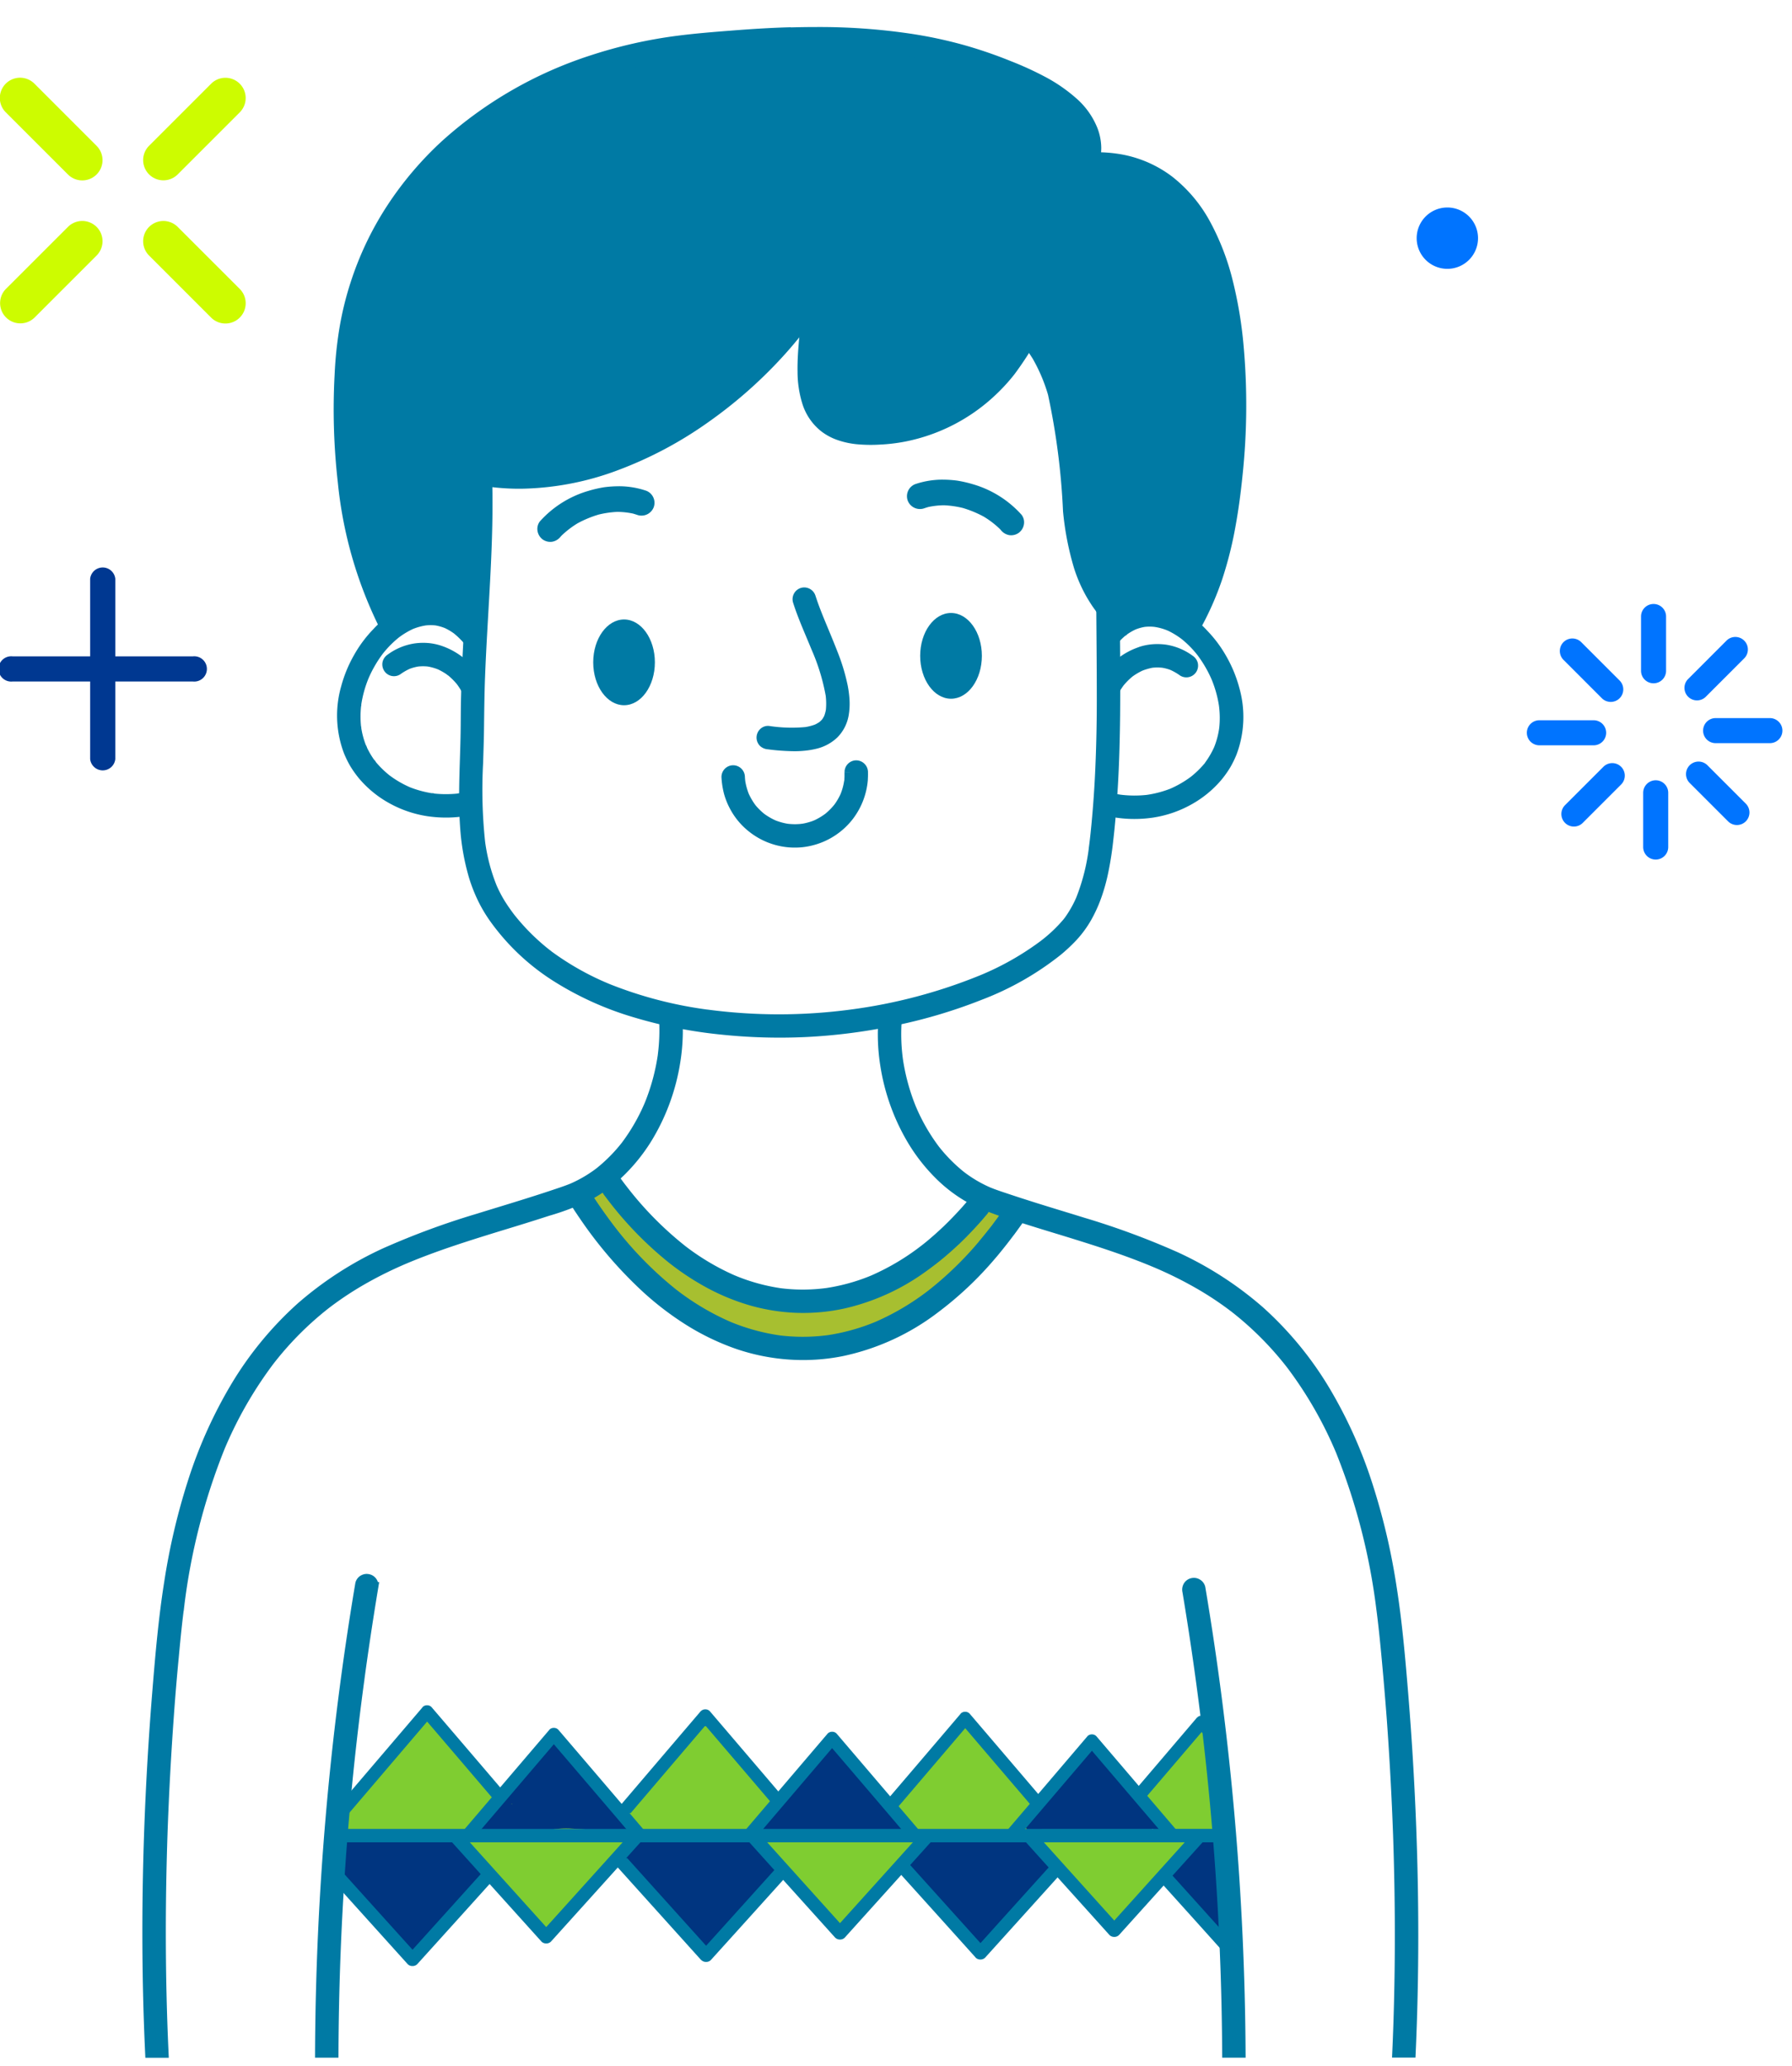 <svg xmlns="http://www.w3.org/2000/svg" xmlns:xlink="http://www.w3.org/1999/xlink" width="85" height="98" viewBox="0 0 85 98">
  <defs>
    <clipPath id="clip-boy_neutro">
      <rect width="85" height="98"/>
    </clipPath>
  </defs>
  <g id="boy_neutro" data-name="boy neutro" clip-path="url(#clip-boy_neutro)">
    <g id="Grupo_9051" data-name="Grupo 9051" transform="translate(-783 -442)">
      <g id="Grupo_9040" data-name="Grupo 9040" transform="translate(783 445.69)">
        <g id="Grupo_2170" data-name="Grupo 2170" transform="translate(0 0)">
          <g id="Grupo_2166" data-name="Grupo 2166" transform="translate(6.791)">
            <path id="Trazado_1534" data-name="Trazado 1534" d="M584.511,1515.654a.96.96,0,0,0-1.358,0l-2.943,2.943a.96.96,0,0,0,1.359,1.357l2.942-2.942A.961.961,0,0,0,584.511,1515.654Z" transform="translate(-579.93 -1515.373)" fill="#cdfc00"/>
          </g>
          <g id="Grupo_2167" data-name="Grupo 2167" transform="translate(0 6.791)">
            <path id="Trazado_1535" data-name="Trazado 1535" d="M578.734,1521.432a.961.961,0,0,0-1.359,0l-2.943,2.941a.961.961,0,0,0,1.359,1.359l2.943-2.943A.96.96,0,0,0,578.734,1521.432Z" transform="translate(-574.152 -1521.151)" fill="#cdfc00"/>
          </g>
          <g id="Grupo_2168" data-name="Grupo 2168" transform="translate(6.791 6.791)">
            <path id="Trazado_1536" data-name="Trazado 1536" d="M584.511,1524.374l-2.942-2.941a.96.96,0,0,0-1.359,1.357l2.943,2.943a.96.96,0,1,0,1.358-1.359Z" transform="translate(-579.93 -1521.151)" fill="#cdfc00"/>
          </g>
          <g id="Grupo_2169" data-name="Grupo 2169">
            <path id="Trazado_1537" data-name="Trazado 1537" d="M578.734,1518.6l-2.943-2.943a.961.961,0,1,0-1.359,1.359l2.943,2.942a.96.96,0,0,0,1.359-1.357Z" transform="translate(-574.152 -1515.373)" fill="#cdfc00"/>
          </g>
        </g>
      </g>
      <g id="Grupo_9041" data-name="Grupo 9041" transform="translate(771.679 448.144)">
        <g id="Grupo_2177" data-name="Grupo 2177">
          <g id="Grupo_2165" data-name="Grupo 2165" transform="translate(83.744 22.502)">
            <g id="Grupo_2143" data-name="Grupo 2143" transform="translate(1.565 1.636)">
              <g id="Grupo_2141" data-name="Grupo 2141" transform="translate(0.594 0.594)">
                <path id="Trazado_1518" data-name="Trazado 1518" d="M658.194,1531.989l1.82,1.821Z" transform="translate(-658.194 -1531.989)" fill="#0074ff"/>
              </g>
              <g id="Grupo_2142" data-name="Grupo 2142">
                <path id="Trazado_1519" data-name="Trazado 1519" d="M660.025,1534.415a.592.592,0,0,1-.42-.174l-1.82-1.82a.594.594,0,0,1,.84-.841l1.821,1.821a.594.594,0,0,1-.421,1.014Z" transform="translate(-657.611 -1531.406)" fill="#0074ff"/>
              </g>
            </g>
            <g id="Grupo_2146" data-name="Grupo 2146" transform="translate(0 5.518)">
              <g id="Grupo_2144" data-name="Grupo 2144" transform="translate(0.594 0.594)">
                <path id="Trazado_1520" data-name="Trazado 1520" d="M656.658,1535.8h0Z" transform="translate(-656.658 -1535.798)" fill="#0074ff"/>
              </g>
              <g id="Grupo_2145" data-name="Grupo 2145">
                <path id="Trazado_1521" data-name="Trazado 1521" d="M659.243,1536.4h-2.574a.594.594,0,0,1,0-1.188h2.574a.594.594,0,0,1,0,1.188Z" transform="translate(-656.075 -1535.215)" fill="#0074ff"/>
              </g>
            </g>
            <g id="Grupo_2149" data-name="Grupo 2149" transform="translate(1.637 7.548)">
              <g id="Grupo_2147" data-name="Grupo 2147" transform="translate(0.594 0.594)">
                <path id="Trazado_1522" data-name="Trazado 1522" d="M658.265,1539.611l1.82-1.821Z" transform="translate(-658.265 -1537.79)" fill="#0074ff"/>
              </g>
              <g id="Grupo_2148" data-name="Grupo 2148">
                <path id="Trazado_1523" data-name="Trazado 1523" d="M658.276,1540.216a.595.595,0,0,1-.42-1.015l1.82-1.82a.594.594,0,0,1,.841.84l-1.821,1.821A.592.592,0,0,1,658.276,1540.216Z" transform="translate(-657.682 -1537.207)" fill="#0074ff"/>
              </g>
            </g>
            <g id="Grupo_2152" data-name="Grupo 2152" transform="translate(5.518 8.359)">
              <g id="Grupo_2150" data-name="Grupo 2150" transform="translate(0.594 0.594)">
                <path id="Trazado_1524" data-name="Trazado 1524" d="M662.073,1541.161v0Z" transform="translate(-662.073 -1538.586)" fill="#0074ff"/>
              </g>
              <g id="Grupo_2151" data-name="Grupo 2151">
                <path id="Trazado_1525" data-name="Trazado 1525" d="M662.084,1541.766a.594.594,0,0,1-.594-.594V1538.6a.594.594,0,1,1,1.188,0v2.575A.594.594,0,0,1,662.084,1541.766Z" transform="translate(-661.49 -1538.003)" fill="#0074ff"/>
              </g>
            </g>
            <g id="Grupo_2155" data-name="Grupo 2155" transform="translate(7.548 7.476)">
              <g id="Grupo_2153" data-name="Grupo 2153" transform="translate(0.594 0.593)">
                <path id="Trazado_1526" data-name="Trazado 1526" d="M665.886,1539.54l-1.82-1.821Z" transform="translate(-664.066 -1537.719)" fill="#0074ff"/>
              </g>
              <g id="Grupo_2154" data-name="Grupo 2154">
                <path id="Trazado_1527" data-name="Trazado 1527" d="M665.9,1540.145a.592.592,0,0,1-.42-.174l-1.821-1.82a.594.594,0,1,1,.841-.841l1.82,1.821a.594.594,0,0,1-.42,1.014Z" transform="translate(-663.483 -1537.137)" fill="#0074ff"/>
              </g>
            </g>
            <g id="Grupo_2158" data-name="Grupo 2158" transform="translate(8.36 5.416)">
              <g id="Grupo_2156" data-name="Grupo 2156" transform="translate(0.594 0.594)">
                <path id="Trazado_1528" data-name="Trazado 1528" d="M667.436,1535.7h0Z" transform="translate(-664.862 -1535.698)" fill="#0074ff"/>
              </g>
              <g id="Grupo_2157" data-name="Grupo 2157">
                <path id="Trazado_1529" data-name="Trazado 1529" d="M667.447,1536.3h-2.574a.594.594,0,0,1,0-1.188h2.574a.594.594,0,0,1,0,1.188Z" transform="translate(-664.279 -1535.115)" fill="#0074ff"/>
              </g>
            </g>
            <g id="Grupo_2161" data-name="Grupo 2161" transform="translate(7.476 1.565)">
              <g id="Grupo_2159" data-name="Grupo 2159" transform="translate(0.594 0.594)">
                <path id="Trazado_1530" data-name="Trazado 1530" d="M665.815,1531.919l-1.82,1.82Z" transform="translate(-663.995 -1531.919)" fill="#0074ff"/>
              </g>
              <g id="Grupo_2160" data-name="Grupo 2160">
                <path id="Trazado_1531" data-name="Trazado 1531" d="M664.006,1534.344a.594.594,0,0,1-.42-1.014l1.82-1.821a.594.594,0,0,1,.84.841l-1.82,1.82A.592.592,0,0,1,664.006,1534.344Z" transform="translate(-663.412 -1531.336)" fill="#0074ff"/>
              </g>
            </g>
            <g id="Grupo_2164" data-name="Grupo 2164" transform="translate(5.416)">
              <g id="Grupo_2162" data-name="Grupo 2162" transform="translate(0.594 0.594)">
                <path id="Trazado_1532" data-name="Trazado 1532" d="M661.973,1530.383v0Z" transform="translate(-661.973 -1530.383)" fill="#0074ff"/>
              </g>
              <g id="Grupo_2163" data-name="Grupo 2163">
                <path id="Trazado_1533" data-name="Trazado 1533" d="M661.984,1533.562a.594.594,0,0,1-.594-.594v-2.574a.594.594,0,0,1,1.188,0v2.574A.594.594,0,0,1,661.984,1533.562Z" transform="translate(-661.39 -1529.8)" fill="#0074ff"/>
              </g>
            </g>
          </g>
          <g id="Grupo_2173" data-name="Grupo 2173" transform="translate(78.518 3.697)">
            <path id="Trazado_1539" data-name="Trazado 1539" d="M581.249,1501.642a1.455,1.455,0,1,1-1.455-1.455A1.455,1.455,0,0,1,581.249,1501.642Z" transform="translate(-578.339 -1500.187)" fill="#0074ff"/>
          </g>
          <g id="Grupo_2174" data-name="Grupo 2174" transform="translate(11.321 20.71)">
            <path id="Trazado_1540" data-name="Trazado 1540" d="M643.134,1513.813h-3.68v-3.68a.6.6,0,0,0-1.193,0v3.68h-3.679a.6.6,0,1,0,0,1.193h3.679v3.68a.6.6,0,0,0,1.193,0v-3.68h3.68a.6.6,0,1,0,0-1.193Z" transform="translate(-633.985 -1509.537)" fill="#003891"/>
          </g>
        </g>
      </g>
    </g>
    <g id="Grupo_9052" data-name="Grupo 9052" transform="translate(866.333 1025.398)">
      <path id="Trazado_1645" data-name="Trazado 1645" d="M-772.545-1021.17h-.232c-.409,0-.82.009-1.23.016l-.242.005-.243,0c-.449.007-.9.015-1.343.041-.511.028-1.035.081-1.558.155-.308.045-.62.071-.931.1l-.412.037c-.385.039-.769.1-1.153.169l-.268.046-.213.034h0l-.132.02-.133.021-.068.018,0,.006a5.281,5.281,0,0,0-.557.067c-.242.036-.48.081-.717.127-.425.085-.87.192-1.357.328-.227.064-.453.131-.68.2l-.141.042c-.176.052-.353.1-.527.169s-.322.129-.481.2l-.188.083c-.19.08-.38.16-.567.245h0c-.513.23-1.008.476-1.469.728-.167.092-.331.191-.5.29l-.24.143-.207.123c-.179.106-.358.212-.536.321a7.668,7.668,0,0,0-.693.471c-.213.165-.416.341-.619.517l-.162.141a15.788,15.788,0,0,0-1.271,1.252c-.208.227-.4.466-.6.706l-.184.225a.285.285,0,0,0-.179.086c-.1.1-.2.2-.287.311a4.034,4.034,0,0,0-.287.38,2.778,2.778,0,0,0-.154.251l-.051.09-.21.349-.123.2c-.093.151-.187.3-.267.46l-.075.154c-.058.122-.117.243-.178.364l-.045.087c-.091.174-.181.349-.263.528a6.342,6.342,0,0,0-.27.71,6.07,6.07,0,0,0-.191.777c-.055.28-.1.561-.144.843-.009.078-.02.155-.032.232l-.018.124-.036.279-.01.072c-.025.177-.054.352-.083.525-.054.331-.109.661-.142.994-.026.277-.031.555-.036.832,0,.112-.01.225-.016.337-.009.141-.018.281-.019.422-.008.474-.008.948-.007,1.422v.517c0,.2,0,.389,0,.584,0,.083.006.166.01.249l.007.166.007.18c0,.091.006.182.012.273a14.845,14.845,0,0,0,.214,1.675c.036.222.079.441.127.662a.329.329,0,0,0-.108.232,2.255,2.255,0,0,0,.031.548c.024.187.055.37.1.555.084.383.2.763.315,1.131l.032.1c.115.372.237.748.373,1.113.083.231.187.454.29.676.051.109.1.218.149.327l.047.113c.027.066.041.1.053.132l.024.059.026.064.082.2.037.086.037.069-.006,0a.293.293,0,0,0,.273.155.311.311,0,0,0,.08-.01.3.3,0,0,0,.222-.276l.1-.044.317-.151a2.786,2.786,0,0,1,.639-.208,3.211,3.211,0,0,1,.344-.018,4.155,4.155,0,0,1,.536.037,2.368,2.368,0,0,1,.476.107,1.73,1.73,0,0,1,.254.161l.089.081.059.055a.424.424,0,0,0,.2.139.348.348,0,0,0,.09.012.341.341,0,0,0,.293-.17.747.747,0,0,0,.074-.313c.006-.079.008-.148.011-.217.007-.132.007-.266.007-.4,0-.177,0-.354,0-.532,0-.375,0-.75.017-1.125l.013-.321c.005-.171.012-.343.025-.514l.027-.342c.014-.174.028-.347.04-.521s.018-.326.025-.49l.019-.391c.012-.224.029-.445.046-.667l.016-.216.023-.306c.016-.2.031-.407.049-.611.113.02.232.032.352.042l.285.023c.19.015.38.03.567.049s.4.037.6.037c.053,0,.105,0,.158,0a6.89,6.89,0,0,0,.739-.094l.109-.018.078-.014.083-.013.073-.018v.006l.158-.022c.339-.046.675-.093,1.012-.161.389-.078.775-.2,1.148-.31l.059-.018c.2-.06.4-.122.6-.189.129-.043.256-.092.382-.139l.239-.088a8.717,8.717,0,0,0,.857-.379c.126-.061.251-.122.378-.18l.216-.1.235-.106a4.406,4.406,0,0,0,.467-.254c.249-.151.488-.317.727-.482l.1-.07c.091-.062.186-.121.282-.18l.1-.059c.153-.1.306-.2.454-.306.262-.185.506-.391.75-.6.122-.1.2-.159.282-.218s.16-.12.239-.182c.146-.113.284-.228.427-.347l.1-.078c.206-.166.413-.331.611-.507.167-.148.322-.307.479-.465l.157-.158c.079-.081.161-.158.242-.237.129-.123.256-.246.376-.378a4.491,4.491,0,0,0,.328-.387c.073-.093.141-.188.21-.284l.08-.111.148-.2c.081-.11.161-.22.244-.328l.039-.052c.061-.081.122-.163.187-.242.047-.055.09-.112.133-.169l.082-.108c.045.03.1.061.149.092a2.476,2.476,0,0,1,.062.271c.01.1.012.2.014.3,0,.075,0,.15.008.225s.014.155.023.232a3.324,3.324,0,0,1,.03.438c0,.1-.011.2-.02.3-.006.067-.012.134-.016.2l0,.09c-.007.145-.015.29-.031.435l.007-.079-.014.136-.015.139.019-.078a3.336,3.336,0,0,0-.05.413,2.6,2.6,0,0,0-.017.385,4.262,4.262,0,0,0,.036.461,5.56,5.56,0,0,0,.118.565,3.138,3.138,0,0,0,.141.445,2.034,2.034,0,0,0,.21.374,1.542,1.542,0,0,0,.137.167,1.157,1.157,0,0,0,.282.21,3.673,3.673,0,0,0,.506.234,2.093,2.093,0,0,0,.246.083,2.053,2.053,0,0,0,.236.045,4.472,4.472,0,0,0,.6.049l.286,0c.134,0,.27,0,.4-.008a2.877,2.877,0,0,0,.353-.04l.078-.012c.141-.024.28-.055.419-.088.268-.064.535-.136.8-.222a6.781,6.781,0,0,0,.778-.322c.294-.139.545-.263.791-.39a4.8,4.8,0,0,0,.451-.273l.135-.088.135-.086c.081-.051.162-.1.243-.156.11-.074.212-.153.316-.232.144-.114.283-.234.421-.353a5.109,5.109,0,0,0,.426-.4c.133-.143.265-.289.392-.437l.164-.2.232-.275c.117-.134.234-.27.342-.413.08-.108.15-.219.221-.331l.062-.1a.273.273,0,0,0,.037-.1c.044.04.09.076.13.116a3.326,3.326,0,0,1,.434.6c.109.19.215.381.317.574.073.143.12.234.16.327.052.117.1.239.143.361.069.189.13.38.191.57l.045.142c.074.226.138.451.2.68.069.276.127.558.181.84l.023.113c.045.234.09.469.126.705.043.282.067.563.083.848.01.177.025.355.04.533l.015.193c.021.256.033.512.046.768.013.273.026.547.049.82s.043.563.055.846l.006.206c0,.179.009.358.03.536.029.25.075.5.12.744l.042.231a2.926,2.926,0,0,0,.137.519,4.629,4.629,0,0,0,.25.552c.059.115.095.193.13.27s.07.155.11.232a3.307,3.307,0,0,0,.316.49c.059.076.119.152.179.227.083.1.166.207.244.313a.307.307,0,0,0,.1.192,1.506,1.506,0,0,1,.164.259.322.322,0,0,0,.168.168.318.318,0,0,0,.12.024.3.3,0,0,0,.119-.024.329.329,0,0,0,.194-.309,1.489,1.489,0,0,0,.2-.117c.136-.086.274-.169.418-.243a3.246,3.246,0,0,1,.624-.219,1.718,1.718,0,0,1,.273-.021l.1,0a2.179,2.179,0,0,1,.428.079c.081.031.161.066.24.1s.16.07.242.1l.078.033a.6.6,0,0,0,.245.07.6.6,0,0,0,.457-.259,2.542,2.542,0,0,0,.373-.773c.04-.118.076-.237.112-.355.041-.136.082-.273.13-.407.075-.22.139-.443.2-.666l.1-.334c.037-.132.076-.261.115-.39l.074-.248c.043-.153.083-.306.123-.461l.03-.115.068-.269c.071-.271.141-.542.19-.821.082-.479.137-.907.167-1.307v.006c.031-.4.051-.8.07-1.206l.014-.285c.011-.2.018-.4.024-.6l.007-.2c0-.11.01-.221.016-.331.009-.153.017-.308.02-.462,0-.109,0-.218,0-.328v-.516c0-.26-.017-.52-.031-.781-.029-.547-.062-1.092-.1-1.636a9.56,9.56,0,0,0-.136-1.13c-.023-.133-.054-.264-.086-.394l-.041-.177q-.054-.229-.1-.459l-.065-.362-.066-.355,0,.084a11.794,11.794,0,0,0-.325-1.426c-.067-.227-.138-.454-.219-.676a5.788,5.788,0,0,0-.309-.686c-.11-.213-.229-.418-.356-.624l-.037-.062c-.109-.18-.218-.359-.341-.533a4.16,4.16,0,0,0-.529-.6,2.192,2.192,0,0,0-.314-.244,2.71,2.71,0,0,0-.285-.155l-.162-.081-.32-.159c-.155-.079-.272-.139-.394-.191a4.458,4.458,0,0,0-.426-.143c-.1-.028-.205-.062-.307-.095l-.18-.058a2.6,2.6,0,0,0-.426-.1,2.4,2.4,0,0,0-.326-.02c-.091,0-.181,0-.272.01l-.24.018-.24.018c-.076-.084-.158-.171-.244-.254l-.035-.17a3.2,3.2,0,0,0,.01-.39l0-.107a3.584,3.584,0,0,0-.043-.5,2.711,2.711,0,0,0-.079-.309,2.966,2.966,0,0,0-.163-.417,3.677,3.677,0,0,0-.473-.648l-.042-.048a3.371,3.371,0,0,0-.5-.489c-.237-.186-.478-.363-.731-.53a3.9,3.9,0,0,0-.388-.211,3.6,3.6,0,0,0-.44-.179l-.362-.126c-.154-.053-.307-.107-.46-.163-.586-.213-1.122-.382-1.64-.515-.131-.035-.263-.065-.4-.1s-.265-.061-.4-.1c-.162-.042-.321-.092-.481-.144-.107-.034-.213-.068-.322-.1a9.138,9.138,0,0,0-1.067-.229c-.175-.031-.35-.061-.524-.1a11.815,11.815,0,0,0-1.7-.234c-.18-.011-.361-.02-.54-.029l-.27-.014c-.282-.019-.564-.029-.846-.031" transform="translate(-54.152 -2.294)" fill="#007aa4"/>
      <path id="Trazado_1646" data-name="Trazado 1646" d="M-796.319-496.217a1.057,1.057,0,0,0-.089.143l-.045.076a1.446,1.446,0,0,1-.146.153c-.084.079-.131.124-.177.173l-.139.136a2.606,2.606,0,0,0-.38.418c-.064.091-.124.182-.184.275l-.133.2c-.174.241-.356.476-.552.7-.129.148-.267.284-.409.42-.093.093-.188.186-.282.284-.117.122-.231.246-.339.375l-.086.105c-.055.071-.112.141-.172.21s-.122.129-.187.191l-.109.108a2.137,2.137,0,0,0-.261.342,3.279,3.279,0,0,0-.191.322,2.12,2.12,0,0,0-.143.456,2.309,2.309,0,0,0-.069.564l0,.131.007.129v.067a.718.718,0,0,1,.05-.131.573.573,0,0,1,.463-.277c.174-.022.346-.043.521-.048.078,0,.155,0,.234,0l.263,0h.1l.3,0c.1,0,.2,0,.3,0l.262,0c.174,0,.349-.009.521-.017l.437-.016.425-.017c.184-.007.368-.009.554-.009l.136,0h.141c.1,0,.2,0,.292.009.112,0,.222.01.332.01.064,0,.131,0,.213-.007a.28.28,0,0,1,.2.089.333.333,0,0,1,.1.227.417.417,0,0,1-.084.229l.168.127c.2.153.4.3.6.468l.115.1c.067.057.134.112.2.174a.8.8,0,0,1,.184.239.451.451,0,0,1,.038.291q.395.3.781.614a5.634,5.634,0,0,1,.633.607c.093.1.179.2.267.3l.06.07c.055.064.11.127.165.186l.124.141.009.009a0,0,0,0,0,0,0v0a3.932,3.932,0,0,1,.247.325l.081.129a.428.428,0,0,0,.37.205.709.709,0,0,0,.418-.184,2.451,2.451,0,0,0,.31-.3c.194-.21.382-.418.569-.633l.134-.148.132-.15a3.981,3.981,0,0,1,.286-.287,4.937,4.937,0,0,0,.473-.5c.1-.122.208-.237.315-.353.072-.076.144-.155.213-.234s.131-.15.2-.227a4.565,4.565,0,0,1,.368-.408l.053-.058,0,.005c.151.112.3.227.446.346.024.021.048.043.075.065l-.065-.081a.874.874,0,0,1-.167-.308.365.365,0,0,1,.119-.377c.043-.031.084-.058.148-.1l.074-.05.223-.148.078-.055a1.246,1.246,0,0,1,.184-.117,2.609,2.609,0,0,1,.349-.143.235.235,0,0,1,.081-.016.575.575,0,0,1,.242.079.663.663,0,0,1,.071,0l.1.007.1,0c.163.009.323.016.485.024l.12.01c.076,0,.153.009.229.012l.131,0c.117,0,.236,0,.356-.012.236-.014.475-.026.712-.033.169,0,.336,0,.5,0l.253,0c.172,0,.342-.01.514-.019l.229-.015.1,0c.182-.009.358-.017.54-.033l.183-.031a.378.378,0,0,1,.074-.007.309.309,0,0,1,.306.229.32.32,0,0,1-.038.246l0,0,.071.052c.084.074.17.148.258.22l.115.09c.048.038.1.075.153.122a1.064,1.064,0,0,1,.215.236.58.58,0,0,1,.086.313.426.426,0,0,1-.06.218,1.262,1.262,0,0,1-.114.143c-.034.048-.067.093-.1.139.122-.11.241-.225.358-.342l.129-.131c.088.074.179.155.27.239.167.158.33.317.492.482s.306.325.454.492l.067.075c.079.083.158.167.237.248l.079.084c.079.081.153.164.227.251l.012.014,0,0,.15.179c.086.108.174.215.265.318l.112.124.11.124.057.064a.368.368,0,0,0,.176.094l.052,0a.431.431,0,0,0,.168-.028.7.7,0,0,0,.256-.2c.081-.088.153-.184.227-.277s.131-.169.2-.248c.086-.1.179-.193.272-.287l.129-.131c.107-.109.208-.227.306-.344l.1-.117.07-.081c.231-.273.47-.555.726-.812.105-.105.213-.205.325-.306l.205.062a1.091,1.091,0,0,1,.108.058,3.543,3.543,0,0,1,.3.251c.12.113.234.227.349.344l.1.1.318.317.2.2-.078-.083-.2-.213c-.064-.071-.129-.143-.191-.215l-.115-.129-.069-.076c-.064-.07-.127-.139-.184-.21a.893.893,0,0,1-.251-.5.506.506,0,0,1,.09-.3,2.8,2.8,0,0,1,.342-.4c.067-.069.134-.136.2-.21a.945.945,0,0,1,.4-.293,2.659,2.659,0,0,1,.311-.079,3.9,3.9,0,0,1,.9-.07c.136,0,.275,0,.411-.009l.234-.01c.206-.009.411-.021.616-.021h.888l.117,0h.117c.212,0,.427,0,.643-.024l.076,0a1.858,1.858,0,0,1,.2-.014.609.609,0,0,1,.158.016.443.443,0,0,1,.224.117.73.73,0,0,1,.071.091l.1.129c.045.057.09.114.136.174s.1.141.151.213c.064.088.127.178.193.262l.074.094c.076.1.153.191.222.286a.263.263,0,0,1,.043.177c.127.084.248.162.368.246a2.869,2.869,0,0,1,.482.425c.075.093.141.189.208.287s.117.167.179.248l.124.158c.081.105.165.208.242.315.191.254.349.461.516.66a1.459,1.459,0,0,0,.188.183.9.9,0,0,0,.382.225.442.442,0,0,0,.094.009.812.812,0,0,0,.3-.069,1.054,1.054,0,0,0,.37-.258,2.309,2.309,0,0,0,.292-.38l.04-.062.129-.169c.052-.069.105-.136.155-.208a2.678,2.678,0,0,0,.177-.287c.039-.064.074-.131.115-.193.067-.086.141-.167.212-.251a3.621,3.621,0,0,0,.273-.335c.069-.1.138-.189.215-.279.041-.048.084-.093.127-.136a.615.615,0,0,0,.05.251,2.662,2.662,0,0,0,.256.459,2.8,2.8,0,0,0,.335.382l.1.1.094.1.091.1c.081.084.169.162.258.238.155.136.3.275.446.421l.067.067a5.064,5.064,0,0,0,.37.351l.113.093c.072.06.146.119.213.184.05.048.1.1.143.15l.067.074a.283.283,0,0,0,.2.081.322.322,0,0,0,.239-.1.346.346,0,0,0,.055-.079.3.3,0,0,0,.05-.146,9.83,9.83,0,0,0-.021-.986v-.038c0-.158,0-.318-.007-.478,0-.136,0-.275,0-.413-.01-.292-.034-.6-.074-.92-.036-.3-.067-.569-.09-.843s-.048-.566-.086-.848c-.055-.427-.1-.855-.151-1.283l-.06-.552c-.019-.172-.045-.344-.071-.516l-.045-.3-.039-.272-.069-.485c-.019-.146-.039-.293-.055-.44l-.024-.21a.433.433,0,0,0,.119-.229.275.275,0,0,0-.048-.21c-.048-.067-.088-.139-.129-.21s-.067-.117-.105-.174a.809.809,0,0,0-.229-.227.319.319,0,0,0-.172-.048.376.376,0,0,0-.237.083c-.069.06-.136.122-.2.184l-.131.122a3.643,3.643,0,0,0-.27.268,2.611,2.611,0,0,0-.205.248l-.041.05-.177.22-.076.1-.093.119c-.069.09-.141.182-.217.268-.134.15-.242.272-.34.4a2.876,2.876,0,0,0-.177.262l-.084.127c-.057.079-.119.153-.183.229s-.117.139-.172.213c-.1.143-.2.292-.293.442l-.006.008c.253.295.459.555.648.811a1.62,1.62,0,0,0,.148.167,1.54,1.54,0,0,0,.164.141,1.728,1.728,0,0,0,.26.168.279.279,0,0,1,.141.179.314.314,0,0,1-.029.246.31.31,0,0,1-.27.153.328.328,0,0,1-.157-.04,2.2,2.2,0,0,1-.284-.189.3.3,0,0,1-.16.048c-.165,0-.327,0-.492.012-.256.009-.511.009-.767.009-.354,0-.707.015-1.063.029l-.533.022c-.263.007-.525.021-.788.035-.308.017-.619.034-.931.043-.115,0-.227,0-.339,0h-.143c-.072,0-.144,0-.225-.014a1.649,1.649,0,0,1-.284-.039.392.392,0,0,1-.311-.262.386.386,0,0,1,.048-.284,1.013,1.013,0,0,1,.122-.179,2.6,2.6,0,0,1,.206-.2l.079-.072c.05-.045.1-.093.143-.141l.045-.05.07-.071c.055-.057.112-.118.164-.179.07-.079.134-.163.2-.244l.155-.191c.06-.067.12-.136.181-.2.079-.089.16-.177.237-.273l.105-.143c.058-.081.117-.163.179-.239l.114-.138.113-.139c.072-.093.141-.191.205-.289l.09-.144c.05-.083.1-.164.182-.279a1.292,1.292,0,0,1,.33-.361.417.417,0,0,1,.227-.067.352.352,0,0,1,.265.113,2.794,2.794,0,0,1,.256.351c.045.069.091.138.138.2.076.1.16.188.244.279l.136.148c.109.123.218.245.334.36l-.047-.059c-.05-.067-.1-.136-.145-.2l-.062-.088c-.076-.108-.157-.21-.238-.31-.058-.072-.115-.143-.17-.215l-.1-.143a1.994,1.994,0,0,0-.253-.318.923.923,0,0,0-.151-.117.518.518,0,0,0-.158-.066.271.271,0,0,0-.09-.015.7.7,0,0,0-.134.019.483.483,0,0,0-.224.151l-.048.057-.05.06c-.05.062-.105.122-.158.182l-.072.079a3.073,3.073,0,0,0-.205.274l-.036.053a2.917,2.917,0,0,1-.224.263l-.1.112c-.069.079-.138.16-.205.242-.091.107-.179.215-.277.317a3.157,3.157,0,0,0-.243.282c-.067.091-.134.182-.205.268a6.783,6.783,0,0,1-.495.537c-.057-.062-.122-.129-.182-.194-.064-.081-.127-.165-.186-.248l-.094-.124-.227-.3-.229-.3c-.143-.193-.289-.386-.44-.575-.1-.131-.219-.258-.334-.385-.07-.076-.139-.15-.206-.227-.1-.124-.2-.251-.292-.387s-.186-.239-.284-.356c-.253-.293-.49-.547-.731-.8a.287.287,0,0,0-.2-.079.337.337,0,0,0-.239.1.3.3,0,0,0-.076.231l-.169.191c-.079.091-.163.177-.248.263s-.146.148-.218.227c-.155.174-.311.348-.456.528-.088.112-.169.229-.248.349l-.067.1a2.792,2.792,0,0,1-.2.243c-.045.05-.088.1-.132.153-.062.076-.122.155-.181.234-.091.122-.184.243-.284.358s-.182.215-.27.325c-.074.09-.146.182-.222.27a3.936,3.936,0,0,1-.275.289l-.05.048-.155.15a2.484,2.484,0,0,0-.174-.227l-.043-.045,0,0-.12-.16-.052-.06c-.131-.157-.265-.315-.4-.475l-.077-.089-.055-.064c-.083-.1-.136-.172-.186-.243l-.122-.163-.124-.153c-.057-.069-.114-.139-.169-.208l-.084-.105c-.093-.114-.184-.229-.284-.341l-.136-.153-.208-.232c-.069-.086-.108-.131-.145-.172-.02-.021-.041-.04-.062-.059a.432.432,0,0,0-.2-.1c-.026,0-.05,0-.074,0a.484.484,0,0,0-.11.014.355.355,0,0,0-.16.108.815.815,0,0,0-.09.107c-.029.04-.057.084-.084.124a1.77,1.77,0,0,1,.306-.251.263.263,0,0,1,.146-.045.338.338,0,0,1,.28.158.451.451,0,0,1,.045.267l.079.09c.072.086.145.168.219.249l.055.059a1.721,1.721,0,0,0,.21.2l.09.076c.079.074.15.15.255.266.141.153.28.311.409.475.113.144.218.289.322.437.089.122.177.244.268.363a6.453,6.453,0,0,0,.442.5,5.361,5.361,0,0,0,.413.4,1.6,1.6,0,0,0,.15.1.714.714,0,0,1,.139.1.318.318,0,0,1,.048.377.351.351,0,0,1-.351.163h-.076c-.081,0-.165-.01-.248-.017l-.227-.021-.237-.019-.337-.021-.337-.019c-.241-.017-.483-.031-.723-.031l-.11,0c-.265,0-.528.021-.793.043-.308.021-.619.034-.927.045-.191.007-.382.015-.573.026s-.392.015-.59.015h-.16l-.191,0-.193,0-.1,0-.062,0-.153,0a.728.728,0,0,1-.144-.022.4.4,0,0,1-.148-.088.314.314,0,0,1-.048-.377.766.766,0,0,1,.219-.222,2.047,2.047,0,0,0,.223-.21c.074-.1.146-.205.212-.313l.057-.1a2.912,2.912,0,0,1,.187-.3,3,3,0,0,1,.284-.334l.081-.089c.1-.112.2-.229.3-.348.038-.05.076-.1.117-.15-.067.069-.136.133-.206.2h0c-.164.139-.33.277-.485.425l-.162.158c-.076.079-.153.155-.232.227l-.055-.038-.05-.045a3.316,3.316,0,0,1-.311-.3c-.067-.079-.129-.164-.193-.248-.15-.2-.275-.339-.4-.48-.172-.2-.31-.356-.449-.509l-.289-.325-.186-.227c-.17-.2-.3-.375-.432-.549-.146-.186-.3-.366-.452-.542a2.446,2.446,0,0,1-.208-.327.3.3,0,0,0-.26-.139.294.294,0,0,0-.079.01.258.258,0,0,0-.062-.007.318.318,0,0,0-.279.17l-.167.219c-.11.141-.223.284-.326.432-.217.308-.465.6-.7.886l-.177.21-.067.079c-.144.172-.292.344-.43.523a4.682,4.682,0,0,1-.432.507c-.17.165-.339.33-.5.5-.114.122-.217.256-.322.389l-.144.179a3,3,0,0,1-.234.253,1.924,1.924,0,0,1-.358-.332l-.153-.186c-.11-.131-.218-.263-.335-.385l-.122-.124c-.07-.072-.141-.143-.208-.218-.1-.1-.186-.2-.274-.307-.122-.144-.215-.263-.3-.387l-.052-.084-.091-.134c-.06-.088-.127-.172-.193-.258l-.113-.138c-.045-.052-.088-.108-.131-.163q-.107-.147-.2-.3a3.9,3.9,0,0,0-.372-.485h0l-.041-.05a.451.451,0,0,0-.256-.172.364.364,0,0,0-.074-.007.431.431,0,0,0-.306.143c-.06.065-.114.136-.169.208l-.108.134c-.112.136-.232.27-.351.4-.064.071-.129.144-.191.218a2.215,2.215,0,0,0-.182.248s-.039.052-.039.052c-.066.091-.134.177-.208.263-.045.052-.093.1-.14.15-.067.072-.134.143-.2.219s-.1.129-.141.193-.1.141-.153.208a4.207,4.207,0,0,1-.406.428l-.1-.02-.081-.083c-.105-.105-.208-.21-.3-.32-.072-.088-.141-.179-.208-.27l-.091-.115c-.125-.16-.253-.311-.384-.464-.084-.1-.206-.233-.33-.372l-.208-.234c-.043-.053-.084-.108-.124-.159s-.084-.108-.127-.16c-.091-.115-.184-.229-.277-.342l-.222-.28c-.083-.107-.167-.213-.256-.317s-.153-.189-.222-.289a.749.749,0,0,0-.284-.282.391.391,0,0,0-.188-.045.35.35,0,0,0-.292.148" transform="translate(-49.999 -447.625)" fill="#7fcd31"/>
      <path id="Trazado_1647" data-name="Trazado 1647" d="M-585.742-446.731l-.2.215-.05.071a3.905,3.905,0,0,1-.263.322l-.117.124c-.05.057-.1.112-.153.167s-.067.114-.1.172a1.688,1.688,0,0,1-.136.227l-.044.06c.147-.148.28-.285.4-.429.069-.078.138-.153.21-.229.089-.1.177-.188.258-.289.124-.15.239-.308.349-.468.055-.072.111-.144.17-.212a.223.223,0,0,1-.084-.017c-.079.1-.164.191-.248.284" transform="translate(-231.261 -489.501)" fill="#81a07b"/>
      <path id="Trazado_1648" data-name="Trazado 1648" d="M-608.791-434.541c.045.067.089.136.136.2a5.949,5.949,0,0,0,.391.482c.151.172.316.332.48.492.057.055.112.114.165.174l.052.06a.3.3,0,0,0,.114.1.431.431,0,0,0,.165.04.455.455,0,0,0,.2-.06,1.928,1.928,0,0,0,.347-.293c.106-.106.2-.21.281-.31-.048.042-.1.085-.155.131-.1.079-.194.153-.3.222a1,1,0,0,1-.308.167.47.47,0,0,1-.124.019.352.352,0,0,1-.31-.172c-.052-.081-.1-.163-.165-.244l-.04-.048-.041-.045c-.069-.074-.14-.144-.215-.213s-.125-.119-.184-.179c-.072-.076-.139-.158-.206-.237a3.594,3.594,0,0,0-.27-.3l-.052-.052Z" transform="translate(-212.568 -500.036)" fill="#81a07b"/>
      <path id="Trazado_1649" data-name="Trazado 1649" d="M-802.325-451.438a.335.335,0,0,0-.079.248.256.256,0,0,0,.1.191c.1.077.2.158.3.24a.792.792,0,0,1-.089-.188,1.014,1.014,0,0,1-.047-.229,2.22,2.22,0,0,1-.015-.313l0-.044a.29.29,0,0,0-.176.094" transform="translate(-48.307 -485.668)" fill="#81a07b"/>
      <path id="Trazado_1650" data-name="Trazado 1650" d="M-778.791-424.4a.581.581,0,0,1-.322.124h0a.5.5,0,0,1-.261-.1.8.8,0,0,1-.114-.1l-.081-.1.024.04.05.086.055.081a.361.361,0,0,0,.3.16.862.862,0,0,0,.523-.31l.063-.069a2.378,2.378,0,0,1-.229.183" transform="translate(-67.681 -508.535)" fill="#81a07b"/>
      <path id="Trazado_1651" data-name="Trazado 1651" d="M-796.235-459.342c-.187,0-.37,0-.555.01l-.426.017-.436.016c-.173.007-.347.011-.52.015l-.263.006c-.1,0-.2,0-.3,0l-.3,0h-.1l-.263,0c-.078,0-.156,0-.234,0-.174.005-.345.026-.519.047a.575.575,0,0,0-.465.277,1.17,1.17,0,0,0-.1.472c-.009.125-.01.2-.011.284l0,.08a2.187,2.187,0,0,0,.015.314,1.046,1.046,0,0,0,.045.229.981.981,0,0,0,.269.4c.106.1.223.2.339.289.064.052.128.1.19.155a3.748,3.748,0,0,1,.361.377c.051.06.1.119.157.177s.107.116.162.173l.081.086.1.109.1.11c.054.06.111.118.168.177.09.093.18.187.262.287s.158.21.234.306a1.671,1.671,0,0,0,.147.156c.04.039.079.077.116.119l.087.117c.062.085.123.169.19.251l.132.157.133.158a.745.745,0,0,0,.114.1.5.5,0,0,0,.26.1h.007a.585.585,0,0,0,.322-.123,2.68,2.68,0,0,0,.257-.211,3.816,3.816,0,0,0,.549-.676l.149-.211-.057.052c.081-.083.152-.174.229-.26s.147-.15.224-.223a5.112,5.112,0,0,0,.4-.443l.079-.094a4.479,4.479,0,0,1,.345-.347l.089-.085a3.15,3.15,0,0,0,.294-.33,1.41,1.41,0,0,1,.164-.174l.076-.065c.032-.026.064-.052.093-.081a.934.934,0,0,0,.168-.219.382.382,0,0,0,.056-.126.452.452,0,0,0-.036-.3.83.83,0,0,0-.185-.238,2.282,2.282,0,0,0-.2-.174l-.114-.1c-.193-.164-.394-.316-.6-.468l-.168-.127a.4.4,0,0,0,.083-.229.327.327,0,0,0-.095-.228.278.278,0,0,0-.2-.088c-.082,0-.147.007-.212.007-.111,0-.221,0-.332-.009s-.2-.008-.292-.008h-.277Z" transform="translate(-49.735 -479.041)" fill="#003580"/>
      <path id="Trazado_1652" data-name="Trazado 1652" d="M-753.253-490.486a2.583,2.583,0,0,0-.413.323,2.939,2.939,0,0,0-.213.246c-.126.151-.241.311-.36.47-.143.183-.291.361-.435.541-.164.208-.322.421-.479.632a5.336,5.336,0,0,1-.546.588c-.192.177-.382.356-.566.537s-.325.353-.487.528c-.04.045-.084.088-.127.133a1.139,1.139,0,0,0-.093.12.372.372,0,0,0-.057.3.432.432,0,0,0,.086.153.386.386,0,0,0,.086.071.536.536,0,0,0,.248.072,2.838,2.838,0,0,0,.5,0c.289-.019.576-.033.862-.05a15.479,15.479,0,0,0,1.789-.2l.233-.044a4.414,4.414,0,0,1,.753-.03c.251.015.507.021.757.05s.506.067.762.081c.194.012.387.024.578.04a1.432,1.432,0,0,0,.394.012.315.315,0,0,0,.222-.224.382.382,0,0,0-.1-.347c-.094-.105-.194-.205-.289-.306-.165-.177-.313-.367-.477-.54a6.955,6.955,0,0,1-.484-.582l-.111-.152a.392.392,0,0,0,0-.142.48.48,0,0,0-.189-.275c-.057-.053-.112-.1-.172-.15-.082-.068-.164-.133-.249-.2l-.023-.028.014.019-.016-.022c-.006-.007-.012-.014-.017-.022l.011.014c-.1-.135-.2-.273-.3-.407a3.771,3.771,0,0,0-.322-.353c-.1-.1-.194-.2-.3-.292-.029-.026-.057-.053-.088-.076l-.014-.01a.3.3,0,0,0,.05-.369.319.319,0,0,0-.27-.152.269.269,0,0,0-.147.042m-1.9,2.213-.024.032.024-.032m-.1,1.009.013.018-.036,0,.023-.022m4.4.588.095.111-.176-.012a.3.3,0,0,0,.008-.036.325.325,0,0,0,.074-.064m-1-2.183,0,0-.008-.011.006.008" transform="translate(-86.801 -452.578)" fill="#003580"/>
      <path id="Trazado_1653" data-name="Trazado 1653" d="M-719.717-468.024c-.093.02-.184.041-.277.06a1.569,1.569,0,0,0-.213.05.324.324,0,0,0-.217.215.307.307,0,0,0,.079.3c.026.021.053.043.081.062a.434.434,0,0,0,.155.048c.061.013.124.02.186.027a.3.3,0,0,0,.074.121.308.308,0,0,0,.432,0,.453.453,0,0,0,.129-.275.355.355,0,0,0-.057-.24.309.309,0,0,0,0-.149.3.3,0,0,0-.3-.224.35.35,0,0,0-.071.007m-.308.134h0" transform="translate(-117.864 -471.668)" fill="#003580"/>
      <path id="Trazado_1654" data-name="Trazado 1654" d="M-704.8-458.917a.363.363,0,0,0-.073.007l-.186.031c-.18.016-.358.024-.538.031l-.1,0-.23.014c-.171.01-.341.02-.513.02h-.253c-.167,0-.336,0-.5.006-.237.007-.476.02-.712.034-.119.007-.238.012-.356.012l-.13,0c-.077,0-.153-.009-.23-.014l-.119-.008c-.162-.007-.322-.015-.485-.024l-.1-.006-.1-.006a.693.693,0,0,0-.073,0,.556.556,0,0,0-.241-.079.233.233,0,0,0-.081.015,2.51,2.51,0,0,0-.35.143,1.23,1.23,0,0,0-.184.117l-.079.055-.221.148-.076.051c-.064.042-.105.069-.146.1a.369.369,0,0,0-.122.377.9.9,0,0,0,.169.308l.079.1.08.1.022.023,0,0,0,.01.015.017-.005,0,.087.12.087.119c.054.067.112.129.17.191l.058.062c.146.158.294.315.441.471.092.094.149.153.2.215l.07.086.1.119a2.923,2.923,0,0,0,.237.251c.045.042.092.082.138.121l.113.1a5.679,5.679,0,0,1,.465.475c.062.068.125.135.188.2s.147.156.218.236c.144.16.279.328.411.494.041.057.078.115.116.173l.079.12a.744.744,0,0,0,.217.236.43.43,0,0,0,.21.061h0a.508.508,0,0,0,.321-.139l.109-.095c.075-.064.148-.128.225-.19.122-.1.242-.2.357-.3a2.391,2.391,0,0,0,.406-.565c.065-.113.13-.226.206-.331.172-.207.359-.4.548-.591l.187-.192a2.129,2.129,0,0,0,.3-.415l.034-.057c.047-.083.093-.163.147-.24s.122-.146.188-.215a2.217,2.217,0,0,0,.183-.232,1.687,1.687,0,0,0,.114-.144.418.418,0,0,0,.059-.218.58.58,0,0,0-.085-.314,1.055,1.055,0,0,0-.217-.234c-.055-.048-.1-.085-.152-.122l-.116-.092c-.088-.072-.174-.146-.257-.22l-.071-.053,0,0a.323.323,0,0,0,.039-.246.311.311,0,0,0-.307-.229" transform="translate(-125.862 -479.402)" fill="#003580"/>
      <path id="Trazado_1655" data-name="Trazado 1655" d="M-663.5-488.094a.266.266,0,0,0-.147.044,1.642,1.642,0,0,0-.352.3,2.859,2.859,0,0,0-.18.237c-.09.131-.181.262-.274.391-.088.111-.184.212-.281.313l-.1.11c-.143.153-.273.318-.4.482-.1.119-.2.236-.3.348l-.082.089a3.514,3.514,0,0,0-.284.332c-.069.1-.128.2-.187.3l-.057.1c-.067.108-.138.21-.212.312a1.88,1.88,0,0,1-.221.212.8.8,0,0,0-.221.221.315.315,0,0,0,.049.378.386.386,0,0,0,.148.09.907.907,0,0,0,.143.019h.153l.062,0h.48l.161,0c.2,0,.392-.006.589-.016s.381-.017.572-.024c.31-.012.619-.024.929-.047.265-.021.527-.039.792-.043h.109c.242,0,.484.014.724.029l.338.021.336.02.237.021.226.02c.083.008.167.015.248.017h.076a.352.352,0,0,0,.353-.163.314.314,0,0,0-.049-.377.654.654,0,0,0-.138-.1,1.413,1.413,0,0,1-.15-.1,5.019,5.019,0,0,1-.414-.4,6.031,6.031,0,0,1-.442-.5c-.092-.12-.179-.242-.267-.364-.106-.147-.211-.293-.323-.436-.129-.165-.268-.323-.409-.476-.1-.114-.177-.193-.256-.265l-.091-.077a1.687,1.687,0,0,1-.21-.2l-.054-.059c-.075-.082-.15-.164-.221-.248l-.079-.091a.461.461,0,0,0-.045-.269.342.342,0,0,0-.28-.156" transform="translate(-163.342 -454.643)" fill="#003580"/>
      <path id="Trazado_1656" data-name="Trazado 1656" d="M-615.606-459.137a1.934,1.934,0,0,0-.2.013l-.076.006c-.213.02-.428.022-.643.022h-1.122c-.206,0-.411.01-.617.021l-.234.011c-.136.007-.273.007-.41.008a4.042,4.042,0,0,0-.9.069c-.143.033-.228.051-.311.079a.942.942,0,0,0-.4.3c-.063.072-.129.141-.2.208a2.849,2.849,0,0,0-.342.4.505.505,0,0,0-.089.3.874.874,0,0,0,.25.5c.058.073.12.142.184.21l.07.076.115.13c.062.072.125.144.191.214l.2.214c.124.133.249.267.365.409a7.081,7.081,0,0,0,.547.586,3.855,3.855,0,0,1,.27.3c.067.08.134.16.205.237.059.061.122.12.184.178s.147.139.215.213l.041.046.04.047c.059.083.112.165.164.245a.357.357,0,0,0,.311.171.436.436,0,0,0,.124-.018,1.038,1.038,0,0,0,.31-.168c.1-.07.2-.144.294-.223a2.528,2.528,0,0,0,.28-.254,2.863,2.863,0,0,0,.261-.328l.087-.125q.053-.079.109-.155c.057-.072.118-.141.179-.208a3.586,3.586,0,0,0,.253-.308,1.787,1.787,0,0,0,.136-.227c.031-.059.062-.117.1-.172s.1-.111.153-.167l.116-.126a3.519,3.519,0,0,0,.262-.322l.051-.07.2-.216c.085-.094.17-.187.249-.286a.236.236,0,0,0,.092.018.3.3,0,0,0,.155-.043.307.307,0,0,0,.144-.185.292.292,0,0,0-.032-.242c-.07-.1-.146-.193-.223-.288l-.074-.092c-.067-.085-.13-.175-.193-.265-.049-.071-.1-.141-.15-.211s-.09-.118-.136-.176l-.1-.128a.886.886,0,0,0-.072-.091.442.442,0,0,0-.226-.119.675.675,0,0,0-.156-.015" transform="translate(-202.12 -479.215)" fill="#003580"/>
      <path id="Trazado_1657" data-name="Trazado 1657" d="M-581.279-487.48a.419.419,0,0,0-.228.066,1.309,1.309,0,0,0-.329.361c-.08.115-.131.2-.182.279l-.091.143c-.064.1-.133.2-.2.29l-.114.139-.114.138c-.062.076-.12.157-.179.238l-.105.144c-.076.094-.157.183-.238.272-.061.067-.122.135-.18.2l-.156.191c-.066.081-.132.163-.2.244-.053.061-.11.12-.166.179l-.068.071-.047.049c-.046.049-.092.1-.142.142l-.081.073a2.393,2.393,0,0,0-.2.2,1.063,1.063,0,0,0-.122.178.4.4,0,0,0-.049.284.406.406,0,0,0,.313.265,1.73,1.73,0,0,0,.284.037c.08.008.152.01.224.013l.143,0c.113,0,.226,0,.339-.007.313-.008.624-.024.934-.042.262-.014.525-.028.787-.037l.533-.02c.354-.014.708-.028,1.062-.03.256,0,.512,0,.767-.01.164-.007.327-.009.492-.012a.311.311,0,0,0,.161-.046,2.094,2.094,0,0,0,.283.189.336.336,0,0,0,.158.04.311.311,0,0,0,.271-.152.321.321,0,0,0,.028-.246.292.292,0,0,0-.141-.18A1.89,1.89,0,0,1-578.1-484a1.628,1.628,0,0,1-.164-.141,1.624,1.624,0,0,1-.148-.167c-.207-.282-.437-.568-.726-.9l-.161-.186-.161-.187c-.108-.124-.227-.237-.347-.349-.152-.143-.293-.3-.432-.455l-.135-.15c-.084-.091-.167-.182-.245-.278-.048-.067-.093-.135-.137-.2a2.838,2.838,0,0,0-.257-.351.352.352,0,0,0-.265-.112" transform="translate(-233.225 -455.164)" fill="#003580"/>
      <path id="Trazado_1658" data-name="Trazado 1658" d="M-537.849-459.075c-.026,0-.053,0-.081.007s-.076.01-.115.014a.516.516,0,0,0-.124.05.627.627,0,0,0-.134.1.63.63,0,0,0-.059.057c-.048.05-.1.1-.141.158-.174.21-.37.4-.554.6-.107.113-.207.233-.3.356l0,0a.062.062,0,0,0-.008.01l-.04.051.006-.007a1.322,1.322,0,0,0-.1.141.67.67,0,0,0-.071.177.6.6,0,0,0,.06.411,2.418,2.418,0,0,0,.289.463,4.065,4.065,0,0,0,.4.411,3.884,3.884,0,0,1,.372.4,4.544,4.544,0,0,0,.377.389c.127.12.249.244.371.371.086.09.172.179.25.275s.138.2.216.3a.328.328,0,0,0,.482.031.759.759,0,0,0,.146-.464,4.007,4.007,0,0,0-.036-.865c-.031-.251-.035-.506-.059-.757s-.048-.511-.074-.764a6.157,6.157,0,0,0-.141-.786c-.031-.134-.06-.27-.1-.4l0-.009a.227.227,0,0,0,.029-.015.307.307,0,0,0,.141-.181.317.317,0,0,0-.031-.237.34.34,0,0,0-.184-.141,1.712,1.712,0,0,0-.471-.133c-.089-.009-.178-.015-.268-.015h-.04m1.07,4.337.021.029-.021-.029" transform="translate(-271.326 -479.267)" fill="#003580"/>
      <path id="Trazado_1659" data-name="Trazado 1659" d="M-722.638-663.858a.391.391,0,0,0-.127.02.537.537,0,0,0-.217.159.767.767,0,0,0-.144.22.3.3,0,0,0-.095-.014.322.322,0,0,0-.233.1.324.324,0,0,0,.014.45l.048.043a2.664,2.664,0,0,1,.224.221c.141.179.275.365.408.552l.074.1q.247.348.5.688a11.5,11.5,0,0,0,1.1,1.25A19.611,19.611,0,0,0-718.6-658a13.352,13.352,0,0,0,1.355.844,8.713,8.713,0,0,0,.8.394,6.228,6.228,0,0,0,.808.284c.241.069.487.114.734.16l.076.014c.275.053.552.1.829.134l.078.01a6.209,6.209,0,0,0,.811.072,6.524,6.524,0,0,0,.846-.052l.246-.034.121-.016c.138-.018.278-.037.414-.061a7.491,7.491,0,0,0,.844-.189c.279-.079.559-.16.837-.253a5.851,5.851,0,0,0,.855-.393,9.856,9.856,0,0,0,1.427-.879c.428-.332.855-.666,1.278-1.005.243-.191.44-.347.624-.516.1-.094.2-.192.295-.291l.073-.073.074-.071c.17-.167.33-.344.486-.524.072-.086.141-.177.208-.268s.135-.183.2-.265c.084-.1.17-.2.258-.293l.124-.139.122-.145c.084-.1.143-.17.207-.234l.048-.048.1-.1a.715.715,0,0,0,.161-.2.351.351,0,0,0,.014-.287.471.471,0,0,0-.2-.229,1.107,1.107,0,0,0-.185-.089c-.1-.041-.2-.082-.291-.124-.046-.021-.086-.038-.135-.055a.261.261,0,0,0-.088-.015.7.7,0,0,0-.11.012.511.511,0,0,0-.257.174,3.851,3.851,0,0,0-.268.349l-.074.1c-.143.2-.3.387-.458.573-.184.213-.371.427-.559.638a2.587,2.587,0,0,0-.615.359l-.089.065c-.248.177-.5.344-.76.509-.2.122-.394.236-.594.348l-.2.117q-.405.237-.817.461l-.253.136-.318.174c-.177.1-.358.181-.539.267-.021.009-.043.019-.065.031a14.669,14.669,0,0,1-2.16.706c-.164-.015-.305-.023-.441-.032l-.135-.009-.358-.026.077.034c-.426-.06-.85-.1-1.276-.136l-.1-.01-.2-.081c-.127-.06-.205-.093-.282-.124l-.148-.065c-.244-.1-.487-.207-.731-.306-.468-.191-.929-.4-1.39-.6-.445-.2-.882-.408-1.321-.623l-.174-.088a.264.264,0,0,0-.072-.119c-.086-.084-.174-.167-.263-.249l-.32-.315-.213-.213-.4-.394-.4-.4-.426-.415-.425-.418c-.227-.222-.435-.469-.636-.708l-.243-.3a1.2,1.2,0,0,0-.233-.243.492.492,0,0,0-.183-.092.2.2,0,0,0-.066-.007" transform="translate(-115.231 -305.496)" fill="#a7bf30"/>
      <path id="Trazado_1660" data-name="Trazado 1660" d="M-834.88-715.259c0-.026.007-.054.012-.081a10.075,10.075,0,0,1-.685,2.527l.029-.072a9.264,9.264,0,0,1-1.115,1.937,7.705,7.705,0,0,1-1.247,1.259,6.292,6.292,0,0,1-1.288.757c-.315.129-.638.232-.957.339-.406.136-.812.265-1.218.393-.769.242-1.541.473-2.31.712a36.484,36.484,0,0,0-4.4,1.624,16.544,16.544,0,0,0-3.993,2.579,16.35,16.35,0,0,0-3.117,3.8,21.652,21.652,0,0,0-1.992,4.431,30.88,30.88,0,0,0-1.129,4.779c-.279,1.746-.43,3.511-.573,5.271q-.237,2.934-.356,5.873c-.15,3.723-.153,7.456.019,11.18h.611c-.16-3.49-.164-6.984-.045-10.471q.1-2.77.3-5.532.1-1.4.234-2.79c.076-.828.158-1.658.268-2.483,0,.029-.007.055-.01.081a29.865,29.865,0,0,1,1.932-7.529,19.07,19.07,0,0,1,2.343-4.084,15.358,15.358,0,0,1,2.692-2.706,15.716,15.716,0,0,1,1.792-1.182,18.853,18.853,0,0,1,2.008-.984c1.436-.6,2.919-1.063,4.4-1.52.778-.236,1.554-.475,2.326-.726a11.594,11.594,0,0,0,2-.779,6.789,6.789,0,0,0,1.5-1.139,8.355,8.355,0,0,0,1.2-1.516,9.852,9.852,0,0,0,.857-1.78,9.963,9.963,0,0,0,.49-1.927,9.292,9.292,0,0,0,.068-2.274c-.144-.02-.287-.038-.431-.05-.062,0-.125-.009-.187-.011a9.212,9.212,0,0,1-.03,2.1m-4.24,6.306-.04.016.04-.016" transform="translate(0 -260.1)" fill="#007aa4" stroke="#007aa4" stroke-width="0.5"/>
      <path id="Trazado_1661" data-name="Trazado 1661" d="M-803.177-539.329a.3.3,0,0,0-.141.182,137.45,137.45,0,0,0-1.908,22.222h.611a136.114,136.114,0,0,1,1.23-17.7c0,.026-.007.055-.012.081q.3-2.224.668-4.438a.317.317,0,0,0-.031-.234.3.3,0,0,0-.182-.141.354.354,0,0,0-.084-.012.289.289,0,0,0-.153.043" transform="translate(-45.913 -411.13)" fill="#007aa4" stroke="#007aa4" stroke-width="0.5"/>
      <path id="Trazado_1662" data-name="Trazado 1662" d="M-624.49-717.139h0Z" transform="translate(-199.279 -260.284)" fill="#007aa4"/>
      <path id="Trazado_1663" data-name="Trazado 1663" d="M-628.907-717.049a9.236,9.236,0,0,0,.055,2.4,9.951,9.951,0,0,0,.49,1.927,9.872,9.872,0,0,0,.857,1.779,8.363,8.363,0,0,0,1.2,1.517,6.785,6.785,0,0,0,1.5,1.139,11.624,11.624,0,0,0,2,.779c.772.251,1.548.49,2.327.726,1.483.456,2.967.919,4.4,1.519a18.83,18.83,0,0,1,2.009.984,15.426,15.426,0,0,1,1.791,1.182,15.374,15.374,0,0,1,2.692,2.706,19.07,19.07,0,0,1,2.343,4.084,29.912,29.912,0,0,1,1.932,7.528c0-.026-.007-.052-.01-.081.11.827.191,1.655.268,2.484q.128,1.393.234,2.789.2,2.762.3,5.532c.117,3.425.114,6.855-.039,10.28h.611c.165-3.661.158-7.328.012-10.989q-.118-2.938-.356-5.873c-.144-1.76-.294-3.526-.573-5.271a30.957,30.957,0,0,0-1.13-4.779,21.664,21.664,0,0,0-1.991-4.431,16.327,16.327,0,0,0-3.117-3.8,16.546,16.546,0,0,0-3.993-2.579,36.557,36.557,0,0,0-4.4-1.624c-.768-.239-1.54-.47-2.309-.712-.406-.129-.812-.258-1.218-.394-.32-.107-.643-.21-.957-.339a6.248,6.248,0,0,1-1.288-.758,7.67,7.67,0,0,1-1.247-1.258,9.258,9.258,0,0,1-1.115-1.937l.029.072a10.061,10.061,0,0,1-.686-2.527c0,.027.007.055.012.081a9.077,9.077,0,0,1-.012-2.253q-.31.057-.623.09" transform="translate(-195.485 -260.284)" fill="#007aa4" stroke="#007aa4" stroke-width="0.5"/>
      <path id="Trazado_1664" data-name="Trazado 1664" d="M-533.392-538.108a.3.3,0,0,0-.182.141.323.323,0,0,0-.031.234q.37,2.214.669,4.438c0-.026-.007-.055-.011-.081a136.185,136.185,0,0,1,1.229,17.515h.611a137.34,137.34,0,0,0-1.908-22.033.3.3,0,0,0-.141-.182.293.293,0,0,0-.153-.043.325.325,0,0,0-.084.012" transform="translate(-276.394 -412.193)" fill="#007aa4" stroke="#007aa4" stroke-width="0.5"/>
      <path id="Trazado_1665" data-name="Trazado 1665" d="M-759.645-887c.067,2.008-.031,4.017-.146,6.021-.057,1.005-.12,2.011-.165,3.016q-.032.724-.05,1.447c-.014.492-.014.984-.019,1.479-.014,1.607-.146,3.215-.022,4.82a10.67,10.67,0,0,0,.425,2.327,7.492,7.492,0,0,0,.411,1.027,6.621,6.621,0,0,0,.6.986,10.526,10.526,0,0,0,2.885,2.694,14.857,14.857,0,0,0,3.709,1.677,21.7,21.7,0,0,0,4.094.814,26.418,26.418,0,0,0,4.029.117,26.719,26.719,0,0,0,3.941-.492,24.266,24.266,0,0,0,4.3-1.257,13.756,13.756,0,0,0,3.69-2.1,7.863,7.863,0,0,0,.688-.643,4.921,4.921,0,0,0,.693-.941,6.456,6.456,0,0,0,.449-.986,8.543,8.543,0,0,0,.325-1.161,15.58,15.58,0,0,0,.241-1.552c.067-.566.115-1.134.158-1.7.108-1.4.148-2.809.163-4.211.014-1.579,0-3.163-.016-4.743a.151.151,0,0,1-.022-.022c-.071-.088-.138-.179-.21-.27s-.155-.2-.227-.3c-.056-.081-.109-.163-.16-.247.01,1.618.028,3.243.028,4.859,0,1.244-.028,2.491-.091,3.733q-.05.96-.136,1.921c-.043.483-.091.962-.156,1.442.005-.029.008-.055.012-.081a9.847,9.847,0,0,1-.625,2.489,5.511,5.511,0,0,1-.581,1.018.027.027,0,0,1-.007.009s-.005.007-.01.01,0,0,0,.007h0a0,0,0,0,0,0,0c-.005,0-.008,0-.008.007v0a7.065,7.065,0,0,1-1.173,1.116,13.5,13.5,0,0,1-2.906,1.645,25,25,0,0,1-6.237,1.648h0a25.913,25.913,0,0,1-6.816,0l.081.012a19.656,19.656,0,0,1-4.906-1.283l.074.029a13.3,13.3,0,0,1-2.806-1.586l-.007-.007a.046.046,0,0,0-.017-.015h0l-.021-.016h0l0,0a.017.017,0,0,0-.009-.005,10.408,10.408,0,0,1-1.729-1.719c-.153-.2-.3-.408-.435-.619a6.093,6.093,0,0,1-.449-.853s0,0,0,0-.011-.026-.019-.041l.015.029a8.882,8.882,0,0,1-.557-2.161c0,.029.008.055.01.081a23.539,23.539,0,0,1-.1-3.79c.019-.6.04-1.2.045-1.794.01-.783.019-1.567.05-2.35.122-3.174.437-6.341.329-9.52a.311.311,0,0,0-.306-.306.306.306,0,0,0-.306.306m3.492,22.774,0,0s0,0,0,0" transform="translate(-84.206 -115.888)" fill="#007aa4" stroke="#007aa4" stroke-linecap="round" stroke-linejoin="round" stroke-width="0.5"/>
      <path id="Trazado_1666" data-name="Trazado 1666" d="M-733.943-734.833s0,0,0,0,0,0,0,0" transform="translate(-106.399 -245.265)" fill="#007aa4"/>
      <path id="Trazado_1667" data-name="Trazado 1667" d="M-570.87-745.292v0s0,0,0,0" transform="translate(-244.779 -236.392)" fill="#007aa4"/>
      <path id="Trazado_1668" data-name="Trazado 1668" d="M-751.619-756.278s0-.01,0-.012,0,.007,0,.012" transform="translate(-91.398 -227.062)" fill="#007aa4"/>
      <path id="Trazado_1669" data-name="Trazado 1669" d="M-570.92-745.276h0l.005-.009a.03.03,0,0,0-.007.01" transform="translate(-244.737 -236.399)" fill="#007aa4"/>
      <path id="Trazado_1670" data-name="Trazado 1670" d="M-557.624-854.368a.021.021,0,0,1,0-.007l0,0a.045.045,0,0,0,.006.01" transform="translate(-256.014 -143.827)" fill="#007aa4"/>
      <path id="Trazado_1671" data-name="Trazado 1671" d="M-570.782-745.455l.006-.006Z" transform="translate(-244.854 -236.251)" fill="#007aa4"/>
      <path id="Trazado_1672" data-name="Trazado 1672" d="M-570.867-745.389l0-.005a.055.055,0,0,0,.006-.01l-.01.016" transform="translate(-244.782 -236.298)" fill="#007aa4"/>
      <path id="Trazado_1673" data-name="Trazado 1673" d="M-734.28-735.09h0l-.005,0,0,0" transform="translate(-106.111 -245.048)" fill="#007aa4"/>
      <path id="Trazado_1674" data-name="Trazado 1674" d="M-734.079-734.939h0" transform="translate(-106.284 -245.178)" fill="#007aa4"/>
      <path id="Trazado_1675" data-name="Trazado 1675" d="M-734.062-734.929l-.005,0,.005,0" transform="translate(-106.295 -245.184)" fill="#007aa4"/>
      <path id="Trazado_1676" data-name="Trazado 1676" d="M-639.154-716.1l.017,0a.06.06,0,0,0-.017,0" transform="translate(-186.836 -261.165)" fill="#007aa4"/>
      <path id="Trazado_1677" data-name="Trazado 1677" d="M-794.312-843.791a3.739,3.739,0,0,0-2.353,1.208,5.688,5.688,0,0,0-.886,1.19,6.009,6.009,0,0,0-.583,1.419,4.8,4.8,0,0,0,.127,3.024,4.557,4.557,0,0,0,.282.573,4.824,4.824,0,0,0,.382.537,4.846,4.846,0,0,0,1.318,1.094,5.149,5.149,0,0,0,1.772.618,5.773,5.773,0,0,0,1.887-.031.305.305,0,0,0,.212-.378.3.3,0,0,0-.138-.181.324.324,0,0,0-.237-.031c-.07.012-.139.023-.21.034a5.717,5.717,0,0,1-1.273.007,5.3,5.3,0,0,1-1.264-.341l.071.028a5.126,5.126,0,0,1-1.032-.6,4.816,4.816,0,0,1-.723-.714l.014.019-.022-.03-.026-.032.017.02a4.153,4.153,0,0,1-.443-.762,4.119,4.119,0,0,1-.261-.991,4.756,4.756,0,0,1,.016-1.129h0a5.693,5.693,0,0,1,.361-1.285,5.918,5.918,0,0,1,.708-1.217,5.066,5.066,0,0,1,.862-.859c-.019.017-.041.033-.06.048a3.924,3.924,0,0,1,.727-.437,2.993,2.993,0,0,1,.676-.187,2.453,2.453,0,0,1,.523,0,2.519,2.519,0,0,1,.509.144,2.914,2.914,0,0,1,.492.291c-.01-.008-.02-.015-.028-.023l.031.026.031.022-.029-.02a3.981,3.981,0,0,1,.549.546.306.306,0,0,0,.432,0,.3.3,0,0,0,.089-.215.327.327,0,0,0-.089-.217,3.422,3.422,0,0,0-1.163-.934,2.6,2.6,0,0,0-1.1-.247c-.056,0-.112,0-.168.006m-.115.622-.03,0,.03,0m1.03.125.026.012-.026-.012m-1.626.038-.041.018.041-.018m-.05.022-.021.009Zm-1.491,1.206c-.009.013-.019.026-.029.038l.029-.038m-1.106,2.591c0,.01,0,.02,0,.031,0-.01,0-.021,0-.031m0,1.127,0,.029,0-.029m.264.961c.005.014.012.027.017.042l-.017-.042m3.335,2.383.023,0-.023,0m1.337,0-.079.012c.028,0,.054-.009.079-.012m-4.228-1.628.009.011-.017-.023a.113.113,0,0,0,.009.012m4.106-6.387,0,0,0,0,.005,0" transform="translate(-51.775 -152.806)" fill="#007aa4" stroke="#007aa4" stroke-linecap="round" stroke-linejoin="round" stroke-width="0.5"/>
      <path id="Trazado_1678" data-name="Trazado 1678" d="M-782.82-830.934a2.612,2.612,0,0,0-1.183.487.334.334,0,0,0-.141.182.314.314,0,0,0,.031.237.3.3,0,0,0,.418.109,2.871,2.871,0,0,1,.5-.289,2.468,2.468,0,0,1,.463-.124,2.441,2.441,0,0,1,.521,0,2.776,2.776,0,0,1,.542.153,3.155,3.155,0,0,1,.521.305,3.314,3.314,0,0,1,.482.479c.075.1.144.206.208.314a.308.308,0,0,0,.418.11.307.307,0,0,0,.109-.418,3.426,3.426,0,0,0-.767-.9,3.182,3.182,0,0,0-1-.547,2.438,2.438,0,0,0-.77-.121,2.556,2.556,0,0,0-.35.023m.162.59-.026,0,.026,0m.458.016.024,0-.024,0m1,.421.032.025-.032-.025" transform="translate(-63.794 -163.702)" fill="#007aa4" stroke="#007aa4" stroke-linecap="round" stroke-linejoin="round" stroke-width="0.5"/>
      <path id="Trazado_1679" data-name="Trazado 1679" d="M-558.524-843.143a3.321,3.321,0,0,0-1.049.8c0,.086,0,.172,0,.26a.138.138,0,0,1,.045.108c0,.092-.008.183-.013.274a.278.278,0,0,0,.287-.079,4.292,4.292,0,0,1,.534-.534l.017-.013h0c.01-.009.019-.018.028-.024l-.026.024a2.9,2.9,0,0,1,.492-.292,2.339,2.339,0,0,1,.509-.143,2.318,2.318,0,0,1,.523,0,2.827,2.827,0,0,1,.667.182l-.034-.015a.189.189,0,0,1,.035.016l.008,0a4.008,4.008,0,0,1,.726.437c-.019-.014-.04-.031-.059-.048a4.975,4.975,0,0,1,.862.86,5.968,5.968,0,0,1,.707,1.216,5.658,5.658,0,0,1,.361,1.285,4.7,4.7,0,0,1,.017,1.13,4.136,4.136,0,0,1-.261.989,4.284,4.284,0,0,1-.444.764h0l0,.005h0l0,.006h0c-.007.012-.016.021-.024.031l.015-.02a4.851,4.851,0,0,1-.724.714,5.215,5.215,0,0,1-1.032.6l.072-.029a5.3,5.3,0,0,1-1.264.342,5.686,5.686,0,0,1-1.273-.007c.026,0,.053.007.079.011-.026,0-.053-.007-.079-.011-.069-.01-.138-.022-.21-.034a.329.329,0,0,0-.236.031.3.3,0,0,0-.139.182.3.3,0,0,0,.213.377,5.749,5.749,0,0,0,1.887.031,5.141,5.141,0,0,0,1.772-.619,4.829,4.829,0,0,0,1.318-1.094,4.652,4.652,0,0,0,.382-.538,4.5,4.5,0,0,0,.282-.573,4.8,4.8,0,0,0,.126-3.024,5.991,5.991,0,0,0-.583-1.418,5.68,5.68,0,0,0-.886-1.189,3.741,3.741,0,0,0-2.353-1.209c-.054-.005-.112-.005-.167-.005a2.6,2.6,0,0,0-1.1.247m1.388.38a.274.274,0,0,0,.029,0,.106.106,0,0,1-.029,0m.644.186.022.01-.022-.01m-2.21.252h0m3.7.954.031.038a.224.224,0,0,1-.031-.038" transform="translate(-254.365 -153.151)" fill="#007aa4" stroke="#007aa4" stroke-linecap="round" stroke-linejoin="round" stroke-width="0.5"/>
      <path id="Trazado_1680" data-name="Trazado 1680" d="M-539.319-838.062l-.006,0h0l.007,0" transform="translate(-271.546 -157.669)" fill="#007aa4"/>
      <path id="Trazado_1681" data-name="Trazado 1681" d="M-526.688-794.238h0l0-.005,0,.006" transform="translate(-282.27 -194.855)" fill="#007aa4"/>
      <path id="Trazado_1682" data-name="Trazado 1682" d="M-526.77-794.163l.008-.011a.036.036,0,0,0-.008.011" transform="translate(-282.201 -194.914)" fill="#007aa4"/>
      <path id="Trazado_1683" data-name="Trazado 1683" d="M-558.28-830.431a3.154,3.154,0,0,0-1,.547,3.441,3.441,0,0,0-.767.9.284.284,0,0,0-.039.117c0,.026,0,.052,0,.078a.31.31,0,0,0,.149.222.307.307,0,0,0,.418-.11c.065-.107.134-.21.208-.313a3.431,3.431,0,0,1,.482-.481l.016-.01a.324.324,0,0,1,.029-.025.246.246,0,0,1-.027.023,3.2,3.2,0,0,1,.5-.291,2.964,2.964,0,0,1,.542-.155,2.51,2.51,0,0,1,.521,0,2.3,2.3,0,0,1,.463.124,3.012,3.012,0,0,1,.5.289.306.306,0,0,0,.418-.11.314.314,0,0,0,.031-.237.333.333,0,0,0-.141-.182,2.612,2.612,0,0,0-1.182-.487,2.88,2.88,0,0,0-.352-.021,2.476,2.476,0,0,0-.769.119m.958.492.026,0a.1.1,0,0,1-.026,0" transform="translate(-253.929 -164.047)" fill="#007aa4" stroke="#007aa4" stroke-linecap="round" stroke-linejoin="round" stroke-width="0.5"/>
      <path id="Trazado_1684" data-name="Trazado 1684" d="M-551.689-823.47h0l0,0Z" transform="translate(-261.055 -170.053)" fill="#007aa4"/>
      <path id="Trazado_1685" data-name="Trazado 1685" d="M-664.626-848.08c.143.449.32.886.5,1.323.2.48.4.96.588,1.447a9.214,9.214,0,0,1,.428,1.441,4.938,4.938,0,0,1,.086.673,3.057,3.057,0,0,1-.035.643,1.705,1.705,0,0,1-.468.931,1.912,1.912,0,0,1-.869.471,3.6,3.6,0,0,1-.533.09,4.336,4.336,0,0,1-.557.021,10.094,10.094,0,0,1-1.144-.088.359.359,0,0,1-.218-.091.318.318,0,0,1-.088-.215.32.32,0,0,1,.088-.218.289.289,0,0,1,.218-.088,7.377,7.377,0,0,0,1.834.05l-.081.01a2.663,2.663,0,0,0,.562-.143,1.884,1.884,0,0,0,.261-.149,1.573,1.573,0,0,0,.182-.177,1.77,1.77,0,0,0,.124-.211,1.868,1.868,0,0,0,.1-.368,3.435,3.435,0,0,0-.01-.729,9.949,9.949,0,0,0-.685-2.241c-.3-.738-.633-1.461-.874-2.221a.309.309,0,0,1,.215-.377.3.3,0,0,1,.08-.011.314.314,0,0,1,.295.226m.96,4.55c0,.013,0,.026,0,.039,0-.013,0-.026,0-.039m.029.74,0,.023,0-.023m-.628.948-.04.016.04-.016" transform="translate(-163.262 -148.98)" fill="#007aa4" stroke="#007aa4" stroke-width="0.5"/>
      <path id="Trazado_1686" data-name="Trazado 1686" d="M-718.287-835.863c.807,0,1.462-.911,1.462-2.034s-.655-2.033-1.462-2.033-1.463.911-1.463,2.033.655,2.034,1.463,2.034" transform="translate(-118.445 -156.087)" fill="#007aa4"/>
      <path id="Trazado_1687" data-name="Trazado 1687" d="M-615.867-837.892c-.807,0-1.463-.911-1.463-2.034s.655-2.033,1.463-2.033,1.463.911,1.463,2.033-.655,2.034-1.463,2.034" transform="translate(-205.356 -154.366)" fill="#007aa4"/>
      <path id="Trazado_1688" data-name="Trazado 1688" d="M-733.371-881.647a5.407,5.407,0,0,0-.678.045,5.9,5.9,0,0,0-.757.174,4.942,4.942,0,0,0-2.3,1.446.585.585,0,0,0-.114.446.624.624,0,0,0,.243.409.623.623,0,0,0,.446.112.648.648,0,0,0,.409-.244l.039-.043a4.337,4.337,0,0,1,.766-.589,5.155,5.155,0,0,1,1-.414,4.642,4.642,0,0,1,.882-.127,3.789,3.789,0,0,1,.748.081c.061.018.121.037.182.057a.621.621,0,0,0,.793-.347.614.614,0,0,0-.346-.792,4.036,4.036,0,0,0-1.3-.215Zm-.96,1.346-.069.018.069-.018m-1.677.923-.061.064c.02-.022.041-.043.061-.064" transform="translate(-103.618 -120.688)" fill="#007aa4"/>
      <path id="Trazado_1689" data-name="Trazado 1689" d="M-619.791-883.713a5.316,5.316,0,0,1,.678.045,5.8,5.8,0,0,1,.757.174,4.942,4.942,0,0,1,2.3,1.446.583.583,0,0,1,.114.446.624.624,0,0,1-.243.408.624.624,0,0,1-.446.113.649.649,0,0,1-.408-.244l-.039-.043a4.311,4.311,0,0,0-.766-.589,5.136,5.136,0,0,0-1-.414,4.615,4.615,0,0,0-.882-.127,3.738,3.738,0,0,0-.749.081q-.092.027-.182.057a.621.621,0,0,1-.793-.347.614.614,0,0,1,.346-.792,4.048,4.048,0,0,1,1.3-.215Zm.961,1.347.069.017-.069-.017m1.676.922.061.064c-.02-.022-.04-.043-.061-.064" transform="translate(-201.822 -118.935)" fill="#007aa4"/>
      <path id="Trazado_1690" data-name="Trazado 1690" d="M-757.018-941.212c-.289.43-.6.847-.919,1.253a21.239,21.239,0,0,1-3.943,3.733l.019-.013a18.71,18.71,0,0,1-4.2,2.3l.037-.012a14.167,14.167,0,0,1-3.432.834l.021,0a11.254,11.254,0,0,1-2.751-.066c-.2-.032-.392-.07-.587-.111a6.331,6.331,0,0,1-.81-.237c-.518-.184-1.018-.411-1.551-.554a.311.311,0,0,0-.38.21.308.308,0,0,0,.208.378,12.486,12.486,0,0,1,1.242.437c.205.081.411.155.621.223a6.662,6.662,0,0,0,.678.169,10.96,10.96,0,0,0,2.269.22,13.365,13.365,0,0,0,4.522-.871,18.382,18.382,0,0,0,4.194-2.229,21.424,21.424,0,0,0,3.53-3.11,19.437,19.437,0,0,0,1.753-2.23.309.309,0,0,0-.1-.421.3.3,0,0,0-.154-.043.327.327,0,0,0-.267.145m-9.078,7.285.037-.015-.037.015m4.2-2.286.017-.013-.017.013" transform="translate(-71.117 -70.02)" fill="#007aa4" stroke="#007aa4" stroke-linecap="round" stroke-linejoin="round" stroke-width="0.5"/>
      <path id="Trazado_1691" data-name="Trazado 1691" d="M-653.888-940.474c-.055,1.086-.242,2.164-.222,3.253a4.88,4.88,0,0,0,.232,1.488,2.433,2.433,0,0,0,.795,1.137,2.487,2.487,0,0,0,.638.353,3.712,3.712,0,0,0,.91.208,6.941,6.941,0,0,0,1.07.017,8.021,8.021,0,0,0,1.194-.145,8.415,8.415,0,0,0,4-2.021,8.665,8.665,0,0,0,1-1.07,15.449,15.449,0,0,0,.9-1.356.328.328,0,0,0,.06-.227.31.31,0,0,0-.122-.2.308.308,0,0,0-.428.062c-.222.356-.437.714-.681,1.058a8.166,8.166,0,0,1-.769.929l.018-.017a8.567,8.567,0,0,1-1.622,1.292,8.319,8.319,0,0,1-1.828.8l.007,0a8.339,8.339,0,0,1-2.1.306h.081a5.214,5.214,0,0,1-1.18-.105l.034.01-.042-.012-.034-.008.029.007a2.781,2.781,0,0,1-.562-.221,2.3,2.3,0,0,1-.34-.254,2.153,2.153,0,0,1-.269-.339,2.626,2.626,0,0,1-.229-.528,5.023,5.023,0,0,1-.156-1.244v.083c-.01-1.063.167-2.114.222-3.172a.314.314,0,0,0-.265-.342l-.034,0a.306.306,0,0,0-.308.267m.527,4.365.012.038-.012-.038m1.42,1.387.009,0-.014,0h.005" transform="translate(-174.143 -70.543)" fill="#007aa4" stroke="#007aa4" stroke-linecap="round" stroke-linejoin="round" stroke-width="0.5"/>
      <path id="Trazado_1692" data-name="Trazado 1692" d="M-586.291-930.152a.307.307,0,0,0-.05.43,6.928,6.928,0,0,1,.595.822,7.862,7.862,0,0,1,.74,1.772l-.022-.079a33.241,33.241,0,0,1,.712,5.529,13.9,13.9,0,0,0,.523,2.7,7.112,7.112,0,0,0,.5,1.189c.1.191.215.375.332.557.06.091.124.179.189.267a1,1,0,0,0,.241.27.31.31,0,0,0,.428-.062.32.32,0,0,0,.052-.257l-.045-.058c-.078-.1-.155-.2-.227-.3-.042-.06-.082-.122-.122-.185s-.092-.14-.136-.212a7.294,7.294,0,0,1-.7-1.625c-.991-3.523-.043-7.715-2.577-10.707a.325.325,0,0,0-.246-.115.294.294,0,0,0-.184.065m.509,1.189c.012.019.021.038.034.057a.452.452,0,0,1-.034-.057" transform="translate(-231.595 -79.473)" fill="#007aa4"/>
      <path id="Trazado_1693" data-name="Trazado 1693" d="M-565.972-984.594a.309.309,0,0,0-.306.306.311.311,0,0,0,.306.306,6.914,6.914,0,0,1,1.079.036,5.561,5.561,0,0,1,1.287.34,5.148,5.148,0,0,1,1.023.591l-.012-.01.026.02.037.028-.016-.011a6.116,6.116,0,0,1,.942.948l-.016-.022.029.04.018.023-.01-.012a8.4,8.4,0,0,1,.99,1.737l0-.006a15.314,15.314,0,0,1,.975,3.81c0-.012,0-.023-.006-.035a28.364,28.364,0,0,1,.212,4.243,33.839,33.839,0,0,1-.294,3.812c0-.029.007-.055.01-.081a18.432,18.432,0,0,1-1.168,4.629,13.552,13.552,0,0,1-.661,1.33.31.31,0,0,0,.11.418.308.308,0,0,0,.418-.11,13.972,13.972,0,0,0,1.081-2.424,17.949,17.949,0,0,0,.621-2.479c.146-.8.251-1.608.332-2.415a31.381,31.381,0,0,0,.045-6.086,19.736,19.736,0,0,0-.523-3.1,11.474,11.474,0,0,0-1.056-2.709,6.594,6.594,0,0,0-1.722-2.03,5.376,5.376,0,0,0-2.453-1.025,6.563,6.563,0,0,0-.977-.071c-.106,0-.212,0-.318.007m1.111.651.045.005-.045-.005m1.26.339.026.01-.026-.01m3.971,7.1c0-.015,0-.031-.006-.046,0,.015,0,.031.006.046m-1.956-5.507-.008-.01-.013-.018.021.028m-.963-.976-.021-.016-.014-.01.035.027" transform="translate(-248.676 -33.325)" fill="#007aa4" stroke="#007aa4" stroke-linecap="round" stroke-linejoin="round" stroke-width="0.5"/>
      <path id="Trazado_1694" data-name="Trazado 1694" d="M-777.98-1023.855c-.934.026-1.868.086-2.8.16-.843.065-1.689.134-2.527.242a22.14,22.14,0,0,0-4.046.915,19.185,19.185,0,0,0-6.953,4,15.991,15.991,0,0,0-2.562,3.011,14.921,14.921,0,0,0-1.732,3.638,14.727,14.727,0,0,0-.5,2.042,18.333,18.333,0,0,0-.234,2.221,30.339,30.339,0,0,0,.15,5.076,19.636,19.636,0,0,0,2.031,6.969.305.305,0,0,0,.418.108.311.311,0,0,0,.11-.417c-.208-.391-.4-.79-.572-1.2l0,.007a20.531,20.531,0,0,1-1.337-5.14c0,.029.007.055.009.084a29.983,29.983,0,0,1-.243-3.592c-.005-.6.01-1.2.038-1.8.024-.549.067-1.094.136-1.638,0,.026-.007.055-.01.081a15.331,15.331,0,0,1,1.017-3.8l0,.007.011-.025c.007-.016.013-.032.021-.05,0,.006,0,.011-.006.016a15.18,15.18,0,0,1,1.869-3.191l0,.005.013-.016.035-.046-.021.028a16.482,16.482,0,0,1,2.872-2.849,19.012,19.012,0,0,1,4.118-2.384,21.575,21.575,0,0,1,5.371-1.451l-.081.012c.793-.105,1.591-.17,2.389-.237.931-.076,1.863-.136,2.8-.169a32.229,32.229,0,0,1,5.467.224l-.081-.009a21.682,21.682,0,0,1,3.16.671,21.054,21.054,0,0,1,2.242.812l-.009,0a10.161,10.161,0,0,1,2.112,1.166l-.021-.018.029.024.008.006-.007,0a4.73,4.73,0,0,1,.731.709,3.137,3.137,0,0,1,.33.553,2.668,2.668,0,0,1,.136.482,2.593,2.593,0,0,1,0,.545q-.031.182-.08.361a.307.307,0,0,0,.212.375.309.309,0,0,0,.377-.213,3.149,3.149,0,0,0,.12-.843,2.456,2.456,0,0,0-.16-.828,3.44,3.44,0,0,0-.948-1.333,7.325,7.325,0,0,0-1.461-1,15.24,15.24,0,0,0-1.567-.714,21.18,21.18,0,0,0-2.1-.726,20.745,20.745,0,0,0-2.725-.578,29.292,29.292,0,0,0-4.31-.294c-.412,0-.823.007-1.234.018m13.375,4.149.03.04a.451.451,0,0,1-.03-.04m.5,1.046c0,.007,0,.015,0,.021s0-.014,0-.021m.008.06,0,.021,0-.021m.006.456,0,.024,0-.024m-33.482,5.24-.007.018c.008-.017.015-.034.021-.051l-.015.033m1.892-3.235-.008.011.023-.029-.014.018m30.383-4.229h0l-.009-.006.011.007" transform="translate(-50.877 0)" fill="#007aa4" stroke="#007aa4" stroke-linecap="round" stroke-linejoin="round" stroke-width="0.5"/>
      <path id="Trazado_1695" data-name="Trazado 1695" d="M-716.8-665.9a.306.306,0,0,0-.11.418l.278.377,0,.005.013.017.045.06.029.037a16.876,16.876,0,0,0,2.915,3.013,12.309,12.309,0,0,0,1.856,1.213,10.236,10.236,0,0,0,1.954.784,9.116,9.116,0,0,0,2.042.325,8.935,8.935,0,0,0,2.295-.206,10.322,10.322,0,0,0,3.712-1.689c.161-.114.32-.234.478-.355l.024-.018.076-.06,0,0,.027-.02.044-.035.049-.039.012-.011.188-.153.016-.015q.324-.274.63-.562l.018-.015.045-.043.015-.015c.11-.106.22-.213.327-.322l.014-.016c.223-.227.44-.46.651-.7l.017-.018.01-.012.01-.013c.029-.033.058-.067.086-.1l.053-.062c.027-.03.053-.062.079-.091a.334.334,0,0,0,.088-.218.309.309,0,0,0-.088-.215.305.305,0,0,0-.432,0l-.1.109-.009.01,0,0-.083.1-.007.008-.094.107-.009.011c-.226.256-.458.5-.7.745l-.01.01c-.075.075-.151.148-.226.222l0,0c-.256.244-.518.479-.791.707l-.185.151-.033.026-.094.073-.008.006.043-.034a11.457,11.457,0,0,1-2.45,1.461l.024-.009-.043.017-.032.014.012-.005a9.377,9.377,0,0,1-2.266.612l.081-.012a8.709,8.709,0,0,1-2.245,0l.011,0a9.283,9.283,0,0,1-2.255-.638,11.547,11.547,0,0,1-2.343-1.393,16.448,16.448,0,0,1-2.856-2.9l.017.023-.088-.114c-.011-.015-.022-.031-.034-.044l-.288-.39a.324.324,0,0,0-.181-.141.333.333,0,0,0-.081-.01.309.309,0,0,0-.155.042m8.294,5.574.039.005-.039-.005m4.388-.6.02-.009.019-.008-.039.017" transform="translate(-120.817 -303.732)" fill="#007aa4" stroke="#007aa4" stroke-width="0.5"/>
      <path id="Trazado_1696" data-name="Trazado 1696" d="M-726.481-662.029a.3.3,0,0,0-.109.417c.15.24.3.479.462.714l.01.018.065.094.007.01,0,0a19.835,19.835,0,0,0,3,3.494,14.173,14.173,0,0,0,2.011,1.531,11.454,11.454,0,0,0,2.286,1.1,9.613,9.613,0,0,0,2.491.5,9.363,9.363,0,0,0,2.453-.16,11.006,11.006,0,0,0,4.414-2.028,16.333,16.333,0,0,0,2.637-2.479l.017-.021.028-.032.008-.009c.052-.06.105-.122.155-.184.009-.01.018-.021.026-.032q.34-.412.658-.838l.026-.032.028-.037.01-.013,0,0,.036-.051c.008-.01.016-.02.024-.031l.072-.1,0,0v0l.044-.06.053-.074.01-.014.027-.038q.031-.041.061-.086h0c.041-.058.081-.115.122-.174a.305.305,0,0,0-.11-.418.308.308,0,0,0-.418.11c-.044.064-.088.127-.134.19l-.013.02-.049.068a.082.082,0,0,0-.009.014c-.016.023-.034.046-.05.07l-.027.037-.057.078-.04.056-.018.023-.043.059-.01.012,0,0-.2.272.01-.012-.027.034-.008.011,0-.006c-.158.2-.317.4-.484.6l-.011.013,0,.005-.011.012-.059.071-.122.142a.057.057,0,0,0-.007.01,16.636,16.636,0,0,1-2.292,2.19,12.171,12.171,0,0,1-2.572,1.523l.037-.016a9.9,9.9,0,0,1-2.354.662h0a9.369,9.369,0,0,1-2.45,0l.081.009a10,10,0,0,1-2.364-.649,12.269,12.269,0,0,1-2.646-1.569l.039.032a17.564,17.564,0,0,1-3-3.053l.018.024-.028-.037-.02-.025.007.008q-.414-.544-.8-1.111l-.006-.009q-.238-.357-.466-.72a.32.32,0,0,0-.268-.151.293.293,0,0,0-.15.042m12,7.218-.032,0,.032,0m-7.329-2.218-.02-.015.02.015m15.257-3,0,0,.017-.022c-.007.009-.013.017-.02.026m-18.227-.033.01.013-.023-.03.013.017" transform="translate(-112.603 -307.012)" fill="#007aa4" stroke="#007aa4" stroke-width="0.5"/>
      <path id="Trazado_1697" data-name="Trazado 1697" d="M-796.682-499.775q-2.092,2.451-4.187,4.906c0,.039,0,.076-.007.117h.707q1.852-2.171,3.7-4.338,1.7,1.986,3.394,3.974a3.862,3.862,0,0,1,.418-.446l0,0q-1.8-2.109-3.6-4.211a.282.282,0,0,0-.215-.091.284.284,0,0,0-.217.091" transform="translate(-49.604 -444.655)" fill="#007aa4"/>
      <path id="Trazado_1698" data-name="Trazado 1698" d="M-801.371-464.086c-.017.192-.037.383-.057.575h.038l.491-.575Z" transform="translate(-49.136 -475.015)" fill="#007aa4"/>
      <path id="Trazado_1699" data-name="Trazado 1699" d="M-709.167-498.549q-2.064,2.418-4.127,4.839h.8q1.769-2.078,3.541-4.154,1.723,2.015,3.446,4.035l.043-.065c.025-.083.048-.167.079-.248.017-.043.036-.086.055-.129a1.624,1.624,0,0,1,.091-.169l0,0q-1.751-2.053-3.5-4.1a.282.282,0,0,0-.215-.09.287.287,0,0,0-.217.09" transform="translate(-123.923 -445.695)" fill="#007aa4"/>
      <path id="Trazado_1700" data-name="Trazado 1700" d="M-625.109-497.726q-1.82,2.139-3.65,4.278c.115.122.227.248.334.377a.179.179,0,0,1,.036.058h.062l3.434-4.027q1.706,2,3.416,4l.014-.016.053-.06a.27.27,0,0,1,0-.076,4.327,4.327,0,0,1,.229-.434q-1.75-2.052-3.5-4.1a.282.282,0,0,0-.215-.091.287.287,0,0,0-.217.091" transform="translate(-195.657 -446.393)" fill="#007aa4"/>
      <path id="Trazado_1701" data-name="Trazado 1701" d="M-547.5-496.509q-1.5,1.763-3,3.519l.047.063c.105.144.206.292.306.44l.01.013q1.429-1.673,2.859-3.35c.308.361.614.719.92,1.08,0-.048-.007-.1-.012-.146-.019-.281-.029-.561-.031-.842l-.662-.777a.282.282,0,0,0-.215-.091.287.287,0,0,0-.217.091" transform="translate(-262.058 -447.425)" fill="#007aa4"/>
      <path id="Trazado_1702" data-name="Trazado 1702" d="M-756.995-492.7q-2.092,2.451-4.187,4.906c0,.039,0,.078-.008.117h.707q1.852-2.17,3.7-4.338,1.855,2.168,3.705,4.338h.8q-2.141-2.512-4.289-5.023a.282.282,0,0,0-.215-.09.284.284,0,0,0-.217.09" transform="translate(-83.28 -450.656)" fill="#007aa4"/>
      <path id="Trazado_1703" data-name="Trazado 1703" d="M-669.475-491.474l-4.127,4.839h.8l3.542-4.154q1.775,2.075,3.547,4.154h.8q-2.064-2.419-4.13-4.839a.282.282,0,0,0-.215-.091.287.287,0,0,0-.217.091" transform="translate(-157.604 -451.698)" fill="#007aa4"/>
      <path id="Trazado_1704" data-name="Trazado 1704" d="M-587.491-490.652q-2.007,2.357-4.02,4.712h.8l3.435-4.027q1.717,2.013,3.437,4.027h.8l-4.023-4.712a.282.282,0,0,0-.215-.091.288.288,0,0,0-.217.091" transform="translate(-227.264 -452.395)" fill="#007aa4"/>
      <path id="Trazado_1705" data-name="Trazado 1705" d="M-775.8-461.128h-25.191c-.012.2-.024.406-.036.611h42.258c-.011-.105-.02-.21-.028-.315s-.015-.2-.021-.3Z" transform="translate(-49.48 -477.526)" fill="#007aa4"/>
      <path id="Trazado_1706" data-name="Trazado 1706" d="M-802.427-450.926q1.859,2.064,3.719,4.126a.305.305,0,0,0,.229.091.309.309,0,0,0,.227-.091q1.9-2.1,3.8-4.211a0,0,0,0,1,0,0,3.85,3.85,0,0,1-.442-.446q-1.788,1.988-3.583,3.974-1.945-2.155-3.888-4.313-.026.437-.057.873" transform="translate(-48.288 -485.442)" fill="#007aa4"/>
      <path id="Trazado_1707" data-name="Trazado 1707" d="M-710.3-447.134q-2.178-2.418-4.357-4.839h.847q1.868,2.078,3.739,4.154,1.819-2.015,3.638-4.036l.046.066c.025.083.051.167.084.248.017.043.037.086.058.129a1.618,1.618,0,0,0,.1.169l0,0q-1.848,2.053-3.7,4.1a.306.306,0,0,1-.227.091.312.312,0,0,1-.229-.091" transform="translate(-122.769 -485.294)" fill="#007aa4"/>
      <path id="Trazado_1708" data-name="Trazado 1708" d="M-621.554-447.247q-1.922-2.139-3.853-4.278c.12-.122.239-.248.353-.377a.167.167,0,0,0,.038-.058h.065q1.811,2.013,3.626,4.027,1.8-2,3.607-4l.014.016.056.06a.259.259,0,0,0,.005.077,4.292,4.292,0,0,0,.242.434l-3.7,4.1a.307.307,0,0,1-.227.091.312.312,0,0,1-.229-.091" transform="translate(-198.501 -485.306)" fill="#007aa4"/>
      <path id="Trazado_1709" data-name="Trazado 1709" d="M-542.42-448.695c-.107.148-.213.3-.325.44-.015.022-.031.04-.048.062q1.586,1.755,3.169,3.521a.32.32,0,0,0,.229.091.3.3,0,0,0,.227-.091l.052-.056c-.006-.046-.011-.093-.016-.139q-.064-.322-.122-.646l-.141.156q-1.508-1.677-3.016-3.351a.045.045,0,0,0-.01.014" transform="translate(-268.605 -488.064)" fill="#007aa4"/>
      <path id="Trazado_1710" data-name="Trazado 1710" d="M-760.79-454.013q-2.208-2.451-4.42-4.906c0-.039-.006-.078-.009-.117h.747q1.954,2.17,3.909,4.338,1.958-2.168,3.912-4.338h.844q-2.26,2.512-4.527,5.023a.307.307,0,0,1-.228.091.309.309,0,0,1-.229-.091" transform="translate(-79.862 -479.301)" fill="#007aa4"/>
      <path id="Trazado_1711" data-name="Trazado 1711" d="M-668.393-454.207l-4.357-4.839h.847l3.74,4.154q1.874-2.077,3.744-4.154h.843q-2.179,2.42-4.36,4.839a.306.306,0,0,1-.227.091.311.311,0,0,1-.229-.091" transform="translate(-158.327 -479.292)" fill="#007aa4"/>
      <path id="Trazado_1712" data-name="Trazado 1712" d="M-581.841-454.321q-2.12-2.357-4.244-4.712h.847l3.626,4.027q1.812-2.013,3.628-4.027h.846l-4.247,4.712a.307.307,0,0,1-.227.091.312.312,0,0,1-.229-.091" transform="translate(-231.868 -479.303)" fill="#007aa4"/>
      <path id="Trazado_1713" data-name="Trazado 1713" d="M-760.343-460.981h-41.4c-.01.205-.019.408-.029.611h42.4c.007-.2.018-.408.033-.611Z" transform="translate(-48.847 -477.65)" fill="#007aa4"/>
      <path id="Trazado_1714" data-name="Trazado 1714" d="M-672.132-793.837v.166c0,.045,0,.09-.005.136,0,.007,0,.013,0,.02,0,.067-.012.136-.021.2,0-.026.007-.055.009-.081a3.042,3.042,0,0,1-.19.7,3.181,3.181,0,0,1-.325.554,3.331,3.331,0,0,1-.466.472,3.292,3.292,0,0,1-.6.357,3.206,3.206,0,0,1-.624.174,3.179,3.179,0,0,1-.758,0,3.15,3.15,0,0,1-.63-.173,3.176,3.176,0,0,1-.6-.348,3.257,3.257,0,0,1-.458-.452,3.285,3.285,0,0,1-.356-.605,3.273,3.273,0,0,1-.178-.641q-.016-.122-.022-.248a.311.311,0,0,0-.306-.306.308.308,0,0,0-.306.306,3.748,3.748,0,0,0,.112.731,3.2,3.2,0,0,0,.278.685,3.15,3.15,0,0,0,.828.982,3.236,3.236,0,0,0,2.36.683,3.24,3.24,0,0,0,2.188-1.218,3.265,3.265,0,0,0,.677-1.729c0-.01,0-.02,0-.029.007-.1.009-.2.007-.3v-.038a.313.313,0,0,0-.306-.306.308.308,0,0,0-.306.306m-4.7,1.691.017.019-.017-.019m4.163.011-.017.022.017-.022m-.443.451,0,0,0,0m-.624.37-.041.018.041-.018m-.585.168-.033,0,.033,0m-.042.006-.039.006.039-.006m-.718.007.029,0-.029,0" transform="translate(-153.894 -194.941)" fill="#007aa4" stroke="#007aa4" stroke-width="0.5"/>
    </g>
  </g>
</svg>
